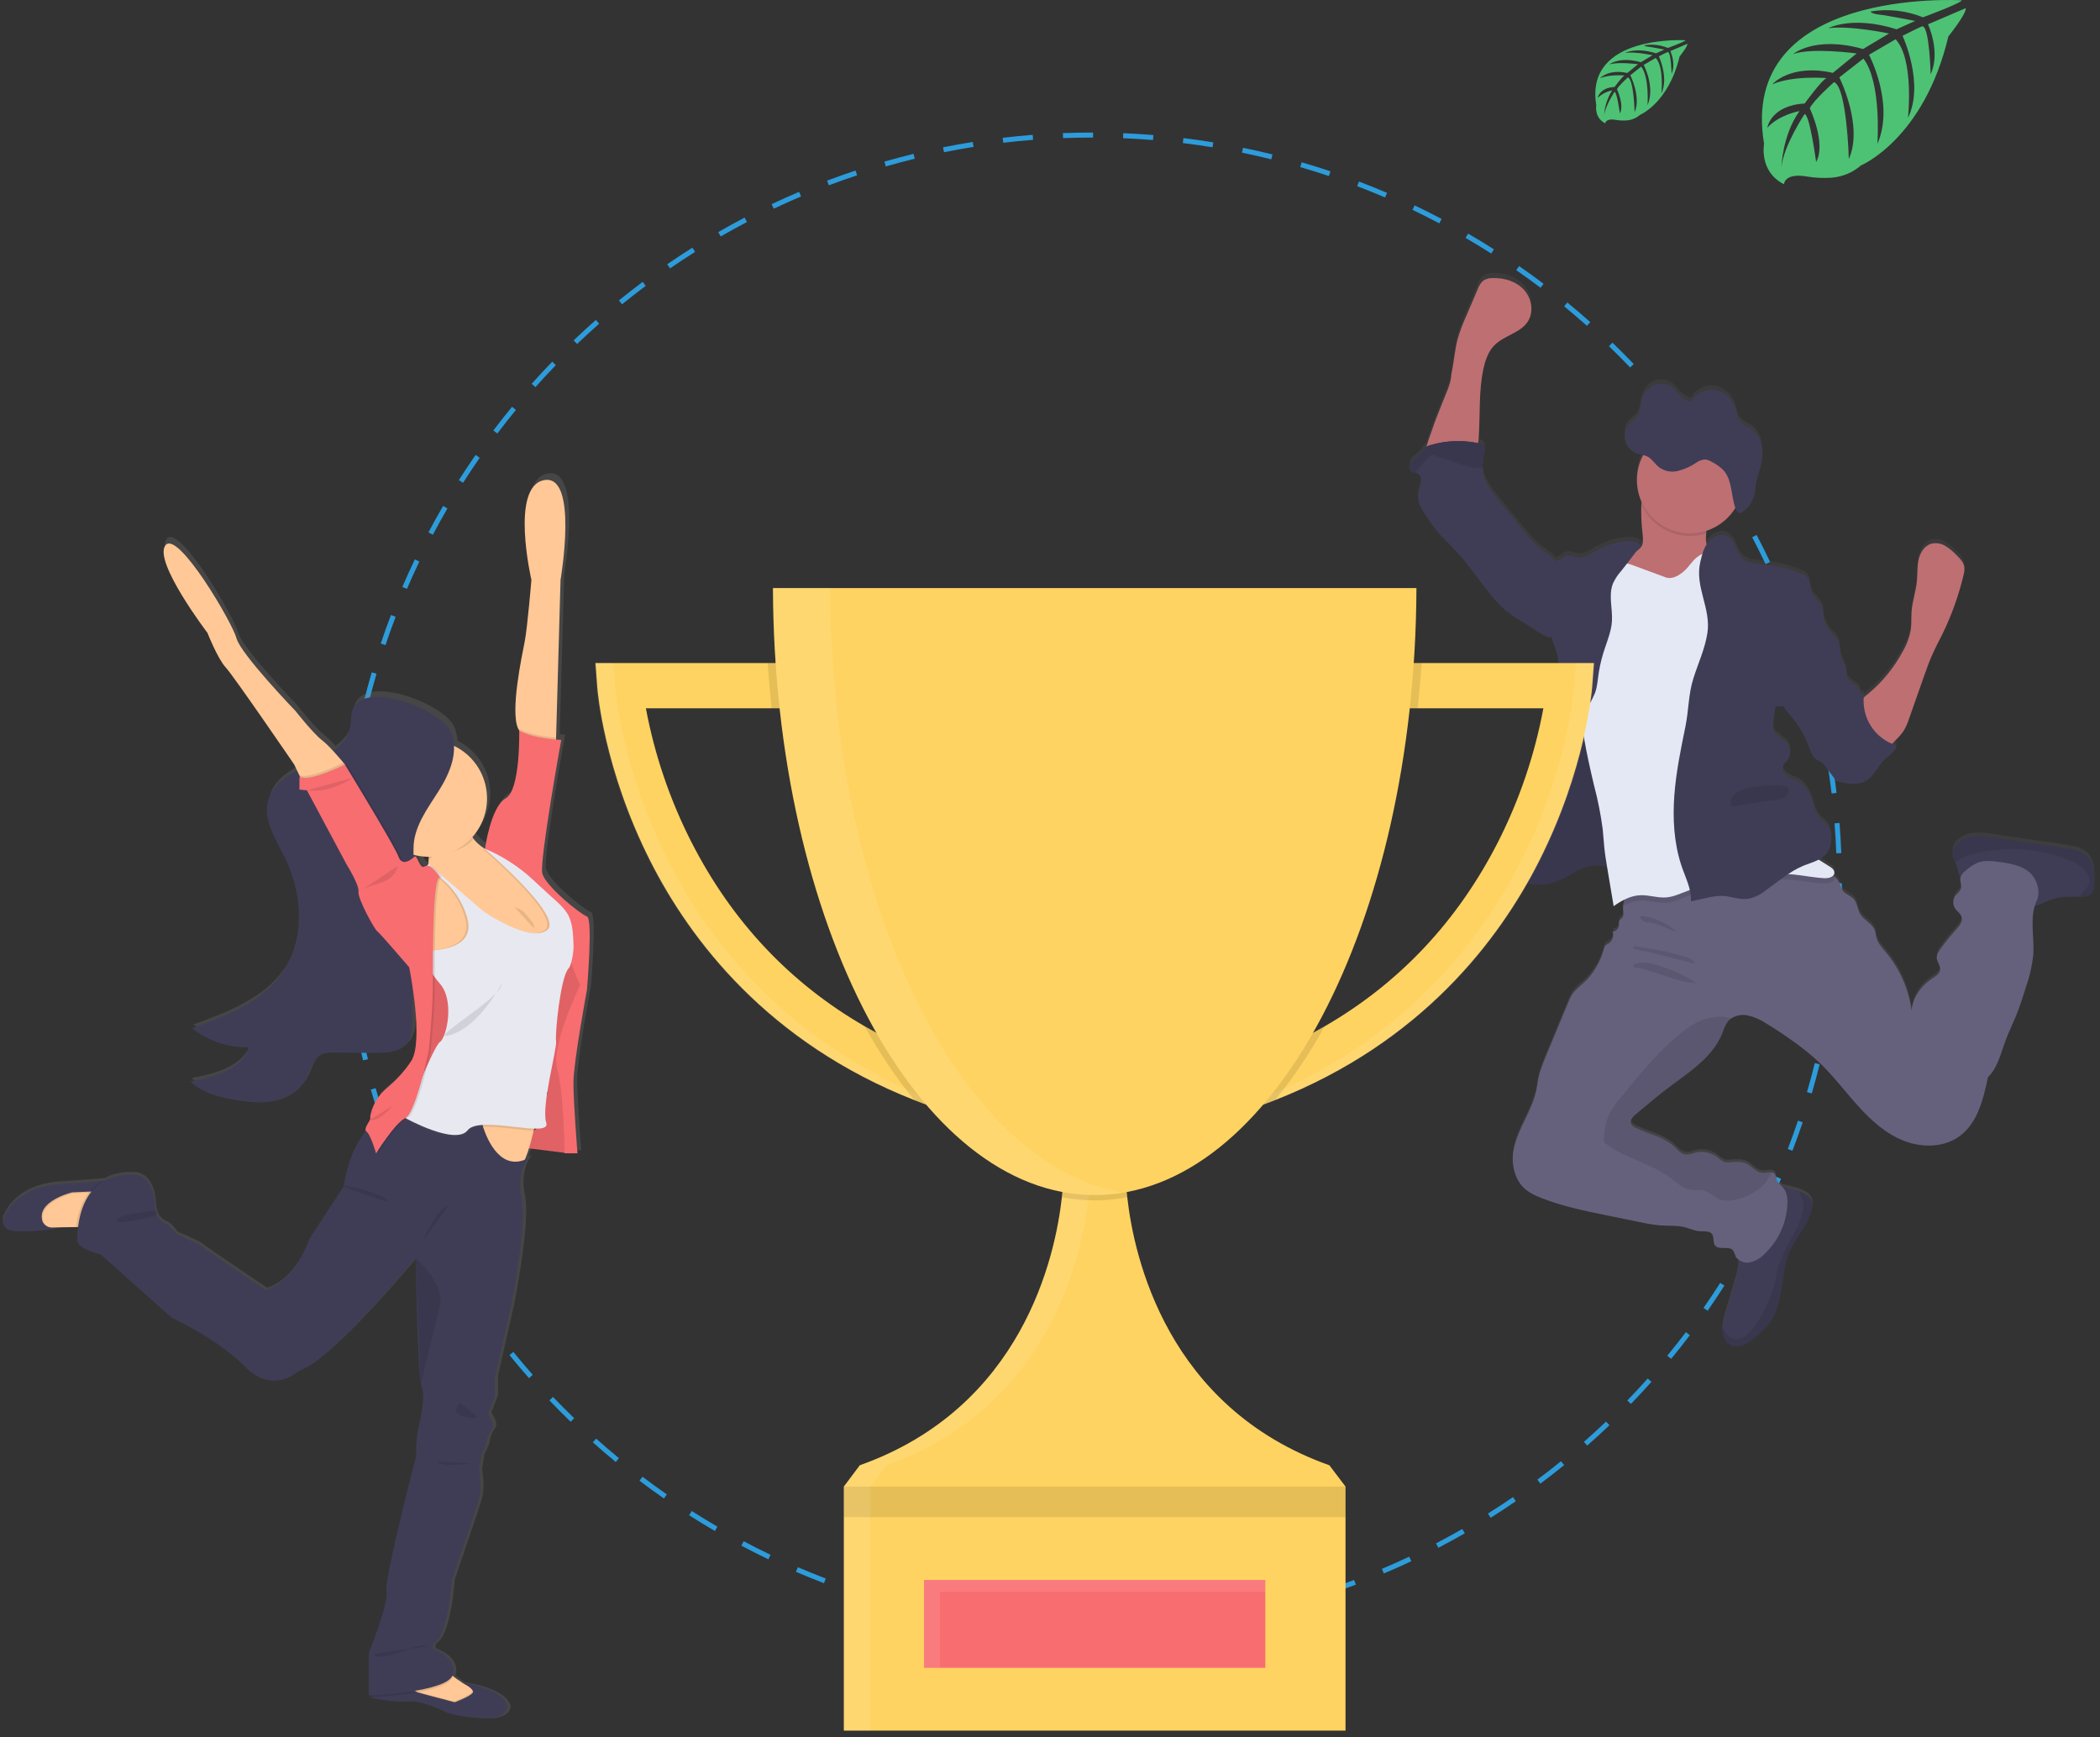 <svg width="301" height="249" viewBox="0 0 301 249" fill="none" xmlns="http://www.w3.org/2000/svg">
<rect x="0" y="0" width="301" height="249" fill="#333333" stroke="none"/>
<path d="M299.072 122.092C298.527 121.673 297.889 121.393 297.212 121.276C296.499 121.111 295.771 121.008 295.047 120.894L285.664 119.539C284.717 119.363 283.751 119.312 282.79 119.387C282.309 119.426 281.839 119.561 281.41 119.784C280.981 120.007 280.6 120.313 280.29 120.684C280.011 121.03 279.857 121.46 279.856 121.905C279.908 122.353 280.053 122.784 280.283 123.172C280.373 123.353 280.451 123.541 280.515 123.733C280.605 124.165 280.717 124.591 280.85 125.011C280.892 125.102 280.946 125.187 281.011 125.263C281.012 125.285 281.012 125.306 281.011 125.328C280.908 125.855 281.239 126.404 281.091 126.912C280.961 127.347 280.538 127.61 280.271 127.973C280.093 128.23 279.995 128.534 279.988 128.846C279.981 129.159 280.066 129.467 280.233 129.732C280.519 130.174 281.037 130.476 281.186 130.983C281.38 131.651 280.854 132.296 280.386 132.811C279.523 133.76 278.726 134.765 278 135.822C277.796 136.082 277.664 136.391 277.619 136.719C277.577 137.383 278.213 137.967 278.103 138.627C278.015 139.146 277.508 139.462 277.07 139.772C275.45 140.84 274.15 142.557 274.021 144.5C273.605 141.409 272.326 138.499 270.332 136.104C269.787 135.448 269.188 134.788 268.963 133.956C268.88 133.624 268.864 133.269 268.75 132.949C268.369 131.937 267.157 131.502 266.627 130.571C266.246 129.915 266.246 129.072 265.773 128.495C265.301 127.919 264.558 127.789 264.15 127.232C263.946 126.855 263.773 126.462 263.632 126.057C263.461 125.727 263.22 125.438 262.926 125.21C262.87 125.165 262.812 125.123 262.751 125.084C262.814 125.027 262.865 124.958 262.9 124.88C262.935 124.803 262.953 124.719 262.953 124.634C262.953 124.187 262.511 123.893 262.126 123.672C261.631 123.39 261.147 123.084 260.674 122.768C261.189 122.527 261.636 122.161 261.974 121.703C262.397 121.019 262.572 120.211 262.469 119.413C262.443 118.77 262.203 118.153 261.787 117.662C261.547 117.406 261.246 117.223 260.994 116.983C260.342 116.345 260.121 115.403 259.851 114.533C259.493 113.388 258.932 112.186 257.888 111.579C257.385 111.285 256.798 111.148 256.306 110.839C255.815 110.53 255.403 109.946 255.575 109.385C255.689 109.003 256.043 108.74 256.284 108.416C256.57 107.996 256.68 107.481 256.59 106.981C256.499 106.48 256.215 106.036 255.8 105.744C255.517 105.565 255.171 105.409 255.114 105.081C254.893 105.023 254.693 104.905 254.536 104.739C254.38 104.573 254.274 104.366 254.229 104.142C254.144 103.693 254.144 103.232 254.229 102.783C254.328 102.074 254.426 101.366 254.523 100.662C254.691 100.732 254.871 100.768 255.053 100.768C255.234 100.768 255.414 100.732 255.582 100.662C255.912 101.198 256.295 101.699 256.726 102.157C257.886 103.53 258.79 105.1 259.393 106.794C259.611 107.404 259.832 108.088 260.396 108.412C260.59 108.523 260.811 108.58 261.002 108.698C261.237 108.862 261.439 109.069 261.596 109.309C262.054 109.915 262.511 110.518 262.965 111.125L262.987 111.217C263 111.27 263.02 111.322 263.048 111.369C263.133 111.464 263.25 111.524 263.376 111.537C264.779 111.862 266.353 112.159 267.568 111.392C268.666 110.705 269.146 109.347 270.076 108.439C270.736 107.794 271.669 107.294 271.856 106.386C271.634 106.317 271.415 106.237 271.201 106.145C271.391 105.954 271.582 105.733 271.841 105.481C272.217 105.112 272.557 104.707 272.855 104.272C273.176 103.734 273.432 103.16 273.617 102.562C274.351 100.466 275.088 98.368 275.827 96.269C276.178 95.277 276.529 94.278 276.971 93.312C277.428 92.266 277.969 91.263 278.468 90.236C279.757 87.567 280.751 84.765 281.434 81.879C281.555 81.486 281.595 81.072 281.552 80.662C281.445 80.002 280.946 79.483 280.469 79.014C279.99 78.494 279.444 78.041 278.846 77.666C278.545 77.479 278.211 77.354 277.861 77.298C277.512 77.241 277.155 77.255 276.811 77.338C275.835 77.625 275.221 78.624 274.996 79.628C274.772 80.632 274.855 81.666 274.76 82.681C274.623 84.15 274.12 85.569 273.998 87.042C273.933 87.893 273.998 88.756 273.895 89.607C273.708 90.72 273.32 91.791 272.752 92.766C271.516 95.093 269.842 97.158 267.824 98.849C267.591 99.044 267.351 99.231 267.123 99.441C267.123 99.276 267.149 99.109 267.172 98.944C267.006 98.988 266.844 99.045 266.688 99.116C266.707 98.923 266.688 98.729 266.631 98.544C266.326 97.632 264.969 97.399 264.725 96.472C264.685 96.242 264.663 96.01 264.661 95.777C264.581 94.964 264.028 94.278 263.837 93.488C263.662 92.759 263.795 91.961 263.456 91.286C263.167 90.863 262.827 90.479 262.442 90.141C261.984 89.617 261.654 88.994 261.478 88.321C261.429 88.134 261.383 87.939 261.33 87.752C261.387 87.329 261.34 86.898 261.192 86.497C260.846 85.634 259.95 85.081 259.626 84.207C259.374 83.528 259.485 82.681 259.009 82.154C258.755 81.903 258.446 81.715 258.105 81.609C256.361 80.928 254.531 80.495 252.667 80.323C251.622 80.227 250.471 80.174 249.724 79.437C248.852 78.582 248.81 77.044 247.788 76.384C246.889 75.8 245.616 76.232 244.919 77.052C244.814 77.173 244.717 77.3 244.629 77.434C244.502 76.922 244.474 76.391 244.549 75.869C244.549 75.74 244.576 75.606 244.587 75.488C246.308 74.925 247.772 73.767 248.718 72.221C248.718 72.221 248.718 72.221 248.718 72.244L248.764 72.362C248.875 72.641 249.05 72.908 249.309 72.939C249.481 72.936 249.648 72.876 249.782 72.767C250.012 72.607 250.224 72.423 250.414 72.217C250.511 72.111 250.602 72 250.689 71.885C250.864 71.647 251.015 71.391 251.138 71.122C251.328 70.717 251.456 70.286 251.52 69.844C251.588 69.401 251.596 68.947 251.672 68.504C251.743 68.162 251.836 67.824 251.95 67.493C251.988 67.382 252.026 67.272 252.061 67.161C252.095 67.05 252.145 66.902 252.183 66.78C252.421 65.995 252.549 65.18 252.564 64.36C252.564 64.223 252.564 64.085 252.564 63.948C252.55 63.413 252.43 62.886 252.21 62.398C251.99 61.909 251.675 61.47 251.283 61.105C250.628 60.567 249.759 60.342 249.279 59.613C248.966 59.125 248.897 58.495 248.715 57.923C248.517 57.238 248.131 56.622 247.602 56.145C247.072 55.668 246.42 55.349 245.719 55.225C244.875 55.132 244.027 55.365 243.348 55.877L243.295 55.919C242.917 56.208 242.597 56.566 242.35 56.972C241.846 56.834 241.385 56.571 241.008 56.209C240.627 55.854 240.334 55.408 239.949 55.065C239.589 54.735 239.147 54.508 238.67 54.407C238.193 54.306 237.697 54.336 237.235 54.492C236.759 54.683 236.335 54.984 235.998 55.371C235.661 55.758 235.42 56.219 235.295 56.717C235.086 57.503 235.124 58.407 234.686 59.064C234.346 59.575 233.79 59.827 233.401 60.292C233.16 60.587 232.995 60.937 232.921 61.311C232.875 61.52 232.853 61.734 232.856 61.949C232.856 62.044 232.856 62.139 232.879 62.231C232.879 62.231 232.879 62.261 232.879 62.277C232.893 62.381 232.914 62.485 232.944 62.586C233.052 62.973 233.246 63.33 233.512 63.631C233.763 63.92 234.077 64.147 234.43 64.295C234.574 64.352 234.722 64.399 234.872 64.437L235.326 64.54L235.486 64.578C234.939 65.607 234.635 66.748 234.598 67.913C234.561 69.078 234.792 70.236 235.272 71.298C235.272 71.404 235.246 71.511 235.234 71.618C235.172 73.121 235.239 74.626 235.433 76.117C235.486 76.709 235.516 77.361 235.154 77.831C234.989 78.015 234.804 78.18 234.602 78.323C234.807 78.056 235.017 77.793 235.231 77.529C234.693 76.987 233.843 76.919 233.081 76.972C231.606 77.082 230.174 77.52 228.889 78.254C228.035 78.746 227.158 79.399 226.183 79.284C225.607 79.22 225.039 78.903 224.479 79.056C224.164 79.185 223.87 79.359 223.606 79.575C223.398 79.724 223.146 79.802 222.89 79.796C222.292 79.059 221.365 78.559 220.649 77.96C219.833 77.234 219.087 76.433 218.419 75.568C217.185 74.076 215.954 72.58 214.742 71.073C213.72 69.806 212.672 68.436 212.493 66.814C212.475 66.653 212.466 66.491 212.466 66.329C212.491 65.559 212.588 64.792 212.756 64.04C212.801 63.858 212.801 63.668 212.756 63.486C212.642 63.105 212.203 62.964 211.826 62.88C211.876 62.586 211.91 62.284 211.929 61.998C212.142 58.716 211.91 55.381 212.603 52.168C212.866 50.932 213.297 49.68 214.185 48.783C215.576 47.375 217.905 47.036 218.972 45.368C219.864 43.979 219.509 42.014 218.389 40.789C217.268 39.564 215.542 39.064 213.899 39.125C213.438 39.109 212.983 39.232 212.592 39.476C212.226 39.801 211.953 40.217 211.799 40.682L210.164 44.662C209.69 45.698 209.29 46.767 208.968 47.86C208.51 49.531 208.407 51.294 208.045 52.981C208.045 54.278 207.211 55.896 206.753 57.091C206.243 58.434 205.69 59.762 205.229 61.132C205.114 61.475 204.714 62.494 204.467 63.422C204.373 63.476 204.286 63.541 204.207 63.616C204.008 63.871 203.828 64.141 203.666 64.421C203.319 64.879 202.755 65.123 202.374 65.566C201.993 66.009 201.913 66.822 202.443 67.043C202.55 67.079 202.662 67.103 202.774 67.115C202.844 67.121 202.913 67.133 202.98 67.15C203.552 67.31 203.777 68.031 203.693 68.626C203.609 69.222 203.312 69.771 203.262 70.367C203.159 71.42 203.777 72.4 204.371 73.286C204.987 74.246 205.667 75.162 206.406 76.029C206.944 76.632 207.55 77.174 208.091 77.754C210.153 79.876 211.792 82.356 213.644 84.661C214.31 85.531 215.068 86.327 215.904 87.035C216.45 87.462 217.021 87.856 217.615 88.214L220.801 90.236C221.163 90.501 221.572 90.695 222.006 90.805C222.147 90.824 222.291 90.824 222.433 90.805C222.452 90.9 222.467 90.992 222.49 91.087C222.737 92.087 223.282 92.995 223.343 94.014C223.404 95.033 223.313 96.075 223.385 97.105C223.454 98.055 223.664 99.013 223.717 99.948C223.824 101.749 223.382 103.527 222.955 105.29C222.311 107.87 221.922 110.503 220.668 112.842C220.317 113.487 219.906 114.143 219.906 114.88C219.906 114.968 219.906 115.059 219.929 115.147L219.357 115.471C219.189 115.567 219.022 115.662 218.869 115.761C218.145 116.235 217.371 116.757 217.074 117.574C216.834 118.234 216.944 118.99 216.655 119.631C216.641 119.66 216.626 119.688 216.609 119.715C216.304 120.31 215.698 120.753 215.561 121.405C215.458 121.905 215.656 122.436 215.561 122.932C215.561 122.932 215.561 122.932 215.561 122.951C215.474 123.2 215.405 123.455 215.355 123.714C215.351 123.799 215.359 123.883 215.378 123.966C215.451 124.255 215.61 124.515 215.835 124.71C215.973 124.842 216.122 124.961 216.281 125.065C216.444 125.172 216.612 125.271 216.784 125.362L216.883 125.416C217.028 125.492 217.173 125.565 217.322 125.633L217.421 125.675C217.592 125.752 217.768 125.82 217.943 125.881L218.065 125.92C218.202 125.965 218.343 126.007 218.484 126.042L218.579 126.072L218.667 126.091L219.048 126.171L219.189 126.198C219.357 126.226 219.528 126.249 219.704 126.267H219.856C219.986 126.267 220.112 126.286 220.237 126.29H220.416C220.55 126.29 220.679 126.29 220.798 126.29H220.935C221.114 126.29 221.293 126.263 221.472 126.24H221.529C221.689 126.217 221.849 126.19 222.01 126.156L222.131 126.129C222.28 126.095 222.429 126.061 222.577 126.015L222.657 125.992C222.837 125.939 223.016 125.881 223.191 125.813C223.798 125.563 224.386 125.271 224.952 124.939C225.333 124.729 225.714 124.515 226.095 124.321C226.378 124.178 226.668 124.051 226.964 123.939C227.685 123.631 228.469 123.5 229.251 123.557C229.637 123.61 230.018 123.688 230.394 123.79C230.394 123.832 230.394 123.874 230.394 123.916C230.704 125.748 231.01 127.58 231.313 129.411C231.812 129.052 232.339 128.734 232.89 128.461C232.787 128.738 232.72 129.026 232.688 129.32C232.666 129.547 232.666 129.776 232.688 130.003C232.723 130.365 232.799 130.766 232.582 131.052C232.448 131.228 232.201 131.327 232.128 131.525C232.075 131.728 232.062 131.939 232.09 132.147C232.074 132.384 231.974 132.608 231.808 132.778C231.641 132.947 231.42 133.051 231.183 133.071C231.292 133.378 231.295 133.713 231.19 134.022C231.086 134.33 230.881 134.595 230.608 134.773C230.448 134.849 230.299 134.947 230.165 135.063C230.035 135.231 229.948 135.429 229.91 135.639C229.406 137.529 228.371 139.233 226.926 140.55C226.384 140.976 225.889 141.46 225.451 141.992C225.18 142.405 224.956 142.846 224.784 143.309C223.768 145.797 222.736 148.286 221.689 150.777C221.11 152.17 220.546 153.585 220.363 155.085C219.906 159.199 216.247 162.686 216.933 166.77C217.072 167.79 217.482 168.753 218.122 169.559C218.884 170.479 220.028 171.005 221.171 171.433C224.109 172.577 227.208 173.203 230.295 173.833L235.143 174.829C236.094 175.048 237.059 175.201 238.032 175.287C239.202 175.367 240.402 175.256 241.542 175.554C242.247 175.737 242.922 176.077 243.649 176.115C244.274 176.149 245.044 176.016 245.414 176.527C245.784 177.038 245.498 177.714 245.849 178.168C246.413 178.889 247.788 178.168 248.402 178.847C248.57 179.108 248.698 179.392 248.783 179.69C248.876 179.875 249.006 180.039 249.164 180.171C249.202 180.387 249.217 180.605 249.21 180.824C249.13 181.71 248.946 182.584 248.661 183.426C248.204 184.976 247.748 186.526 247.293 188.078C247.119 188.626 246.992 189.188 246.912 189.757C246.883 190.034 246.883 190.312 246.912 190.589C246.992 191.432 247.476 192.302 248.28 192.577C248.904 192.742 249.567 192.66 250.132 192.348C250.677 192.063 251.189 191.717 251.657 191.318C252.501 190.678 253.242 189.914 253.856 189.051C255.761 186.197 255.144 182.335 256.482 179.179C257.37 177.073 259.1 175.363 259.675 173.142C259.81 172.72 259.826 172.268 259.721 171.837C259.481 171.074 258.669 170.639 257.911 170.364H257.877C257.254 170.142 256.617 169.96 255.971 169.819C255.811 169.784 255.647 169.757 255.483 169.731C255.121 169.435 254.832 169.059 254.641 168.632C254.611 168.405 254.551 168.183 254.462 167.972C254.401 167.881 254.32 167.806 254.224 167.752C254.129 167.699 254.022 167.67 253.913 167.666C253.532 167.628 253.021 167.766 252.606 167.735C251.756 167.674 251.192 166.838 250.43 166.453C249.667 166.067 248.84 166.163 248.028 166.22C247.738 166.26 247.443 166.242 247.16 166.167C246.821 166.011 246.512 165.798 246.245 165.537C245.776 165.172 245.228 164.92 244.646 164.803C244.063 164.686 243.461 164.706 242.887 164.862C242.522 165.009 242.136 165.097 241.744 165.121C241.001 165.079 240.475 164.415 239.926 163.911C238.424 162.534 236.286 162.171 234.464 161.267C234.186 161.163 233.953 160.963 233.809 160.702C233.599 160.183 234.072 159.664 234.499 159.309L237.632 156.703C241.062 153.849 245.349 151.7 246.942 147.514C247.108 146.953 247.366 146.423 247.705 145.946C247.828 145.8 247.97 145.672 248.128 145.564C248.821 145.115 249.66 144.951 250.471 145.106C251.46 145.328 252.397 145.737 253.231 146.312C254.595 147.139 255.923 148.029 257.213 148.983C258.492 149.898 259.708 150.898 260.853 151.975C262.854 153.883 264.52 156.146 266.383 158.203C268.247 160.26 270.377 162.179 272.965 163.163C275.553 164.148 278.682 164.106 280.904 162.454C283.469 160.546 284.292 157.134 284.94 154.005C286.369 152.624 286.8 150.521 287.497 148.663C287.935 147.484 288.496 146.373 288.968 145.198C289.532 143.816 289.974 142.389 290.417 140.966C290.918 139.537 291.258 138.056 291.43 136.551C291.613 134.174 290.977 131.644 291.644 129.411C292.524 129.217 293.325 128.72 294.19 128.43C295.478 128.007 296.857 128.076 298.222 128.083H298.31C298.78 128.133 299.253 128.022 299.651 127.766C300.108 127.385 300.181 126.732 300.204 126.141C300.257 124.679 300.166 123.038 299.072 122.092ZM243.851 56.999C243.536 57.077 243.21 57.1 242.887 57.068L243.851 56.999Z" fill="url(#paint0_linear)"/>
<path d="M156.208 234L156.21 233.283C157.635 233.287 159.082 233.262 160.51 233.21L160.536 233.926C159.099 233.979 157.642 234.004 156.208 234ZM151.881 233.902C150.449 233.842 148.996 233.751 147.562 233.634L147.621 232.919C149.045 233.037 150.489 233.126 151.912 233.187L151.881 233.902ZM164.858 233.681L164.803 232.966C166.225 232.857 167.665 232.717 169.082 232.551L169.166 233.263C167.739 233.43 166.29 233.571 164.858 233.681ZM143.256 233.192C141.828 233.016 140.386 232.81 138.972 232.578L139.088 231.871C140.493 232.101 141.925 232.306 143.344 232.481L143.256 233.192ZM173.453 232.672L173.341 231.964C174.747 231.741 176.171 231.486 177.573 231.205L177.713 231.908C176.302 232.191 174.869 232.447 173.453 232.672H173.453ZM134.715 231.791C133.306 231.501 131.886 231.179 130.494 230.833L130.667 230.137C132.049 230.481 133.46 230.801 134.86 231.089L134.715 231.791ZM181.94 230.972L181.771 230.276C183.159 229.939 184.558 229.57 185.927 229.178L186.125 229.867C184.746 230.261 183.338 230.633 181.94 230.972H181.94ZM126.315 229.705C124.935 229.301 123.545 228.865 122.186 228.408L122.414 227.728C123.765 228.182 125.145 228.616 126.516 229.017L126.315 229.705ZM190.261 228.592L190.036 227.911C191.39 227.464 192.754 226.982 194.09 226.479L194.343 227.15C192.998 227.656 191.624 228.141 190.261 228.592H190.261ZM118.101 226.94C116.758 226.426 115.406 225.877 114.081 225.307L114.364 224.649C115.68 225.214 117.023 225.76 118.357 226.27L118.101 226.94ZM198.351 225.549L198.072 224.889C199.384 224.334 200.701 223.745 201.987 223.138L202.293 223.787C200.998 224.397 199.672 224.99 198.351 225.549H198.351ZM110.131 223.514C108.832 222.892 107.529 222.235 106.259 221.562L106.595 220.929C107.856 221.597 109.15 222.249 110.441 222.867L110.131 223.514ZM206.162 221.866L205.831 221.231C207.095 220.571 208.362 219.877 209.595 219.169L209.952 219.79C208.71 220.503 207.435 221.202 206.162 221.866ZM102.47 219.456C101.223 218.73 99.978 217.971 98.769 217.199L99.155 216.595C100.356 217.361 101.592 218.116 102.83 218.837L102.47 219.456ZM213.656 217.563L213.275 216.956C214.479 216.199 215.686 215.405 216.863 214.597L217.269 215.187C216.084 216.001 214.868 216.801 213.656 217.563ZM95.164 214.797C93.982 213.974 92.802 213.118 91.659 212.251L92.091 211.68C93.228 212.54 94.399 213.391 95.573 214.209L95.164 214.797ZM220.784 212.669L220.355 212.095C221.494 211.244 222.635 210.356 223.745 209.455L224.197 210.011C223.079 210.918 221.931 211.813 220.784 212.669V212.669ZM88.259 209.567C87.15 208.655 86.043 207.707 84.971 206.75L85.448 206.215C86.513 207.166 87.612 208.107 88.715 209.014L88.259 209.567ZM227.501 207.218L227.028 206.68C228.098 205.738 229.165 204.76 230.197 203.776L230.691 204.294C229.653 205.285 228.579 206.269 227.501 207.218ZM81.798 203.804C80.768 202.808 79.741 201.775 78.747 200.735L79.265 200.239C80.253 201.273 81.273 202.299 82.297 203.289L81.798 203.804ZM233.763 201.244L233.248 200.746C234.239 199.722 235.224 198.662 236.176 197.596L236.711 198.074C235.752 199.146 234.761 200.213 233.763 201.244ZM75.822 197.546C74.87 196.466 73.929 195.355 73.026 194.243L73.583 193.791C74.48 194.896 75.414 196 76.359 197.072L75.822 197.546ZM239.53 194.787L238.976 194.332C239.885 193.227 240.783 192.092 241.644 190.956L242.215 191.389C241.348 192.532 240.444 193.675 239.53 194.787V194.787ZM70.367 190.832C69.507 189.683 68.659 188.501 67.846 187.318L68.437 186.912C69.244 188.087 70.086 189.261 70.94 190.403L70.367 190.832ZM244.762 187.885L244.174 187.476C244.992 186.301 245.796 185.097 246.563 183.895L247.167 184.281C246.395 185.49 245.586 186.703 244.762 187.885ZM65.469 183.707C64.705 182.494 63.955 181.248 63.24 180.004L63.861 179.647C64.571 180.882 65.317 182.12 66.075 183.325L65.469 183.707ZM249.426 180.582L248.808 180.221C249.529 178.984 250.233 177.717 250.901 176.458L251.534 176.794C250.862 178.062 250.153 179.336 249.426 180.582V180.582ZM61.162 176.215C60.498 174.945 59.851 173.643 59.239 172.347L59.887 172.041C60.495 173.329 61.138 174.621 61.797 175.883L61.162 176.215ZM253.488 172.923L252.842 172.613C253.459 171.324 254.06 170.005 254.625 168.691L255.283 168.974C254.714 170.297 254.11 171.625 253.488 172.923ZM57.474 168.406C56.914 167.084 56.375 165.736 55.871 164.398L56.541 164.146C57.042 165.474 57.578 166.814 58.134 168.126L57.474 168.406ZM256.918 164.955L256.249 164.698C256.761 163.359 257.253 161.995 257.709 160.642L258.388 160.871C257.929 162.233 257.434 163.607 256.918 164.955V164.955ZM54.427 160.318C53.975 158.954 53.545 157.562 53.15 156.182L53.839 155.984C54.232 157.355 54.659 158.738 55.107 160.092L54.427 160.318ZM259.688 156.742L259 156.541C259.4 155.174 259.778 153.778 260.123 152.39L260.818 152.564C260.471 153.961 260.09 155.367 259.688 156.742ZM52.042 151.997C51.702 150.601 51.386 149.179 51.104 147.772L51.807 147.631C52.087 149.029 52.401 150.441 52.738 151.828L52.042 151.997ZM261.779 148.344L261.077 148.199C261.365 146.804 261.629 145.381 261.861 143.971L262.568 144.088C262.334 145.507 262.069 146.939 261.779 148.344V148.344ZM50.338 143.512C50.113 142.096 49.913 140.654 49.745 139.224L50.456 139.141C50.624 140.561 50.822 141.993 51.046 143.399L50.338 143.512ZM263.185 139.803L262.473 139.715C262.648 138.297 262.797 136.858 262.914 135.439L263.628 135.498C263.51 136.927 263.361 138.375 263.185 139.803V139.803ZM49.324 134.917C49.213 133.485 49.13 132.031 49.076 130.596L49.792 130.569C49.846 131.995 49.928 133.439 50.039 134.862L49.324 134.917ZM263.9 131.179L263.184 131.148C263.245 129.72 263.278 128.274 263.283 126.849L263.283 126.612L264 126.614L264 126.85C263.995 128.286 263.961 129.741 263.9 131.179ZM49.717 126.27L49 126.268L49.001 126.147C49.005 124.749 49.037 123.333 49.095 121.941L49.811 121.971C49.753 123.354 49.722 124.761 49.717 126.151L49.717 126.27ZM263.203 122.314C263.148 120.891 263.064 119.447 262.952 118.022L263.667 117.965C263.779 119.4 263.864 120.854 263.919 122.287L263.203 122.314ZM50.076 117.68L49.362 117.621C49.479 116.187 49.627 114.738 49.801 113.315L50.513 113.403C50.34 114.816 50.193 116.255 50.076 117.68ZM262.53 113.743C262.362 112.329 262.162 110.896 261.936 109.485L262.644 109.372C262.871 110.793 263.072 112.235 263.241 113.658L262.53 113.743ZM51.12 109.146L50.413 109.031C50.645 107.613 50.908 106.18 51.197 104.774L51.899 104.918C51.612 106.315 51.35 107.738 51.12 109.146H51.12ZM261.17 105.254C260.887 103.853 260.572 102.441 260.234 101.058L260.93 100.888C261.271 102.28 261.588 103.702 261.872 105.112L261.17 105.254ZM52.848 100.725L52.153 100.553C52.498 99.159 52.877 97.753 53.279 96.373L53.967 96.573C53.568 97.944 53.191 99.341 52.848 100.725ZM259.129 96.903C258.734 95.533 258.306 94.151 257.856 92.796L258.536 92.571C258.989 93.935 259.421 95.326 259.817 96.705L259.129 96.903ZM55.253 92.471L54.574 92.243C55.032 90.879 55.525 89.505 56.039 88.157L56.709 88.413C56.198 89.752 55.708 91.117 55.253 92.471ZM256.417 88.745C255.912 87.41 255.375 86.071 254.82 84.766L255.479 84.486C256.038 85.8 256.579 87.147 257.087 88.491L256.417 88.745ZM58.328 84.418L57.669 84.136C58.237 82.814 58.84 81.484 59.461 80.186L60.107 80.495C59.49 81.785 58.892 83.105 58.328 84.418H58.328ZM253.063 80.853C252.453 79.566 251.809 78.274 251.149 77.013L251.783 76.68C252.449 77.95 253.097 79.251 253.71 80.546L253.063 80.853ZM62.044 76.647L61.41 76.312C62.082 75.041 62.79 73.766 63.514 72.521L64.133 72.882C63.415 74.118 62.711 75.385 62.044 76.647ZM249.08 73.252C248.368 72.016 247.621 70.779 246.862 69.576L247.468 69.194C248.233 70.405 248.984 71.65 249.701 72.894L249.08 73.252ZM66.373 69.205L65.769 68.82C66.541 67.607 67.349 66.393 68.17 65.213L68.758 65.622C67.943 66.795 67.141 68 66.373 69.205ZM244.496 65.991C243.687 64.817 242.844 63.643 241.989 62.503L242.562 62.073C243.423 63.221 244.272 64.403 245.086 65.585L244.496 65.991ZM71.285 62.139L70.713 61.706C71.581 60.56 72.483 59.416 73.395 58.306L73.949 58.761C73.043 59.863 72.147 61 71.285 62.139ZM239.343 59.118C238.443 58.012 237.507 56.909 236.563 55.84L237.1 55.366C238.051 56.442 238.992 57.552 239.899 58.665L239.343 59.118ZM76.745 55.492L76.21 55.016C77.165 53.944 78.156 52.876 79.155 51.841L79.67 52.339C78.678 53.367 77.694 54.428 76.745 55.492H76.745ZM233.653 52.676C232.665 51.643 231.644 50.618 230.619 49.629L231.116 49.114C232.148 50.109 233.176 51.141 234.171 52.18L233.653 52.676ZM82.718 49.306L82.223 48.788C83.26 47.797 84.332 46.812 85.41 45.861L85.884 46.398C84.814 47.343 83.748 48.321 82.718 49.306L82.718 49.306ZM227.464 46.706C226.397 45.756 225.296 44.816 224.195 43.912L224.649 43.358C225.758 44.268 226.866 45.214 227.941 46.171L227.464 46.706ZM89.163 43.62L88.711 43.064C89.826 42.157 90.973 41.262 92.12 40.403L92.55 40.976C91.41 41.83 90.271 42.719 89.163 43.62L89.163 43.62ZM220.814 41.25C219.674 40.388 218.501 39.538 217.33 38.725L217.738 38.136C218.918 38.955 220.098 39.81 221.246 40.678L220.814 41.25ZM96.04 38.47L95.633 37.88C96.817 37.065 98.032 36.265 99.243 35.501L99.626 36.107C98.422 36.866 97.216 37.661 96.04 38.47ZM213.745 36.341C212.54 35.574 211.302 34.822 210.067 34.104L210.428 33.484C211.67 34.207 212.916 34.965 214.13 35.737L213.745 36.341ZM103.303 33.891L102.945 33.27C104.187 32.555 105.461 31.855 106.732 31.19L107.065 31.825C105.802 32.486 104.536 33.181 103.303 33.891V33.891ZM206.301 32.016C205.038 31.349 203.743 30.698 202.453 30.082L202.761 29.436C204.06 30.056 205.364 30.711 206.636 31.383L206.301 32.016ZM110.906 29.913L110.599 29.265C111.894 28.653 113.219 28.058 114.54 27.498L114.819 28.158C113.508 28.714 112.191 29.305 110.906 29.913L110.906 29.913ZM198.528 28.305C197.212 27.741 195.868 27.198 194.533 26.688L194.788 26.019C196.133 26.531 197.486 27.079 198.81 27.646L198.528 28.305ZM118.8 26.563L118.546 25.892C119.889 25.385 121.262 24.899 122.626 24.446L122.852 25.126C121.497 25.576 120.133 26.059 118.8 26.563ZM190.473 25.235C189.121 24.781 187.74 24.349 186.37 23.951L186.57 23.263C187.95 23.664 189.339 24.099 190.701 24.555L190.473 25.235ZM126.96 23.855L126.762 23.166C128.141 22.77 129.549 22.396 130.945 22.056L131.115 22.752C129.728 23.09 128.33 23.462 126.96 23.855ZM182.218 22.835C180.836 22.493 179.424 22.174 178.024 21.887L178.168 21.185C179.578 21.474 180.998 21.795 182.39 22.139L182.218 22.835ZM135.312 21.819L135.17 21.116C136.576 20.833 138.009 20.575 139.43 20.348L139.543 21.055C138.132 21.281 136.708 21.538 135.312 21.819ZM173.796 21.111C172.387 20.881 170.955 20.678 169.539 20.506L169.626 19.794C171.051 19.968 172.493 20.173 173.911 20.404L173.796 21.111ZM143.801 20.463L143.717 19.752C145.143 19.583 146.592 19.441 148.024 19.329L148.08 20.043C146.657 20.154 145.218 20.296 143.801 20.463ZM165.262 20.072C163.841 19.956 162.397 19.868 160.97 19.809L161 19.093C162.436 19.152 163.89 19.241 165.32 19.357L165.262 20.072ZM152.372 19.795L152.345 19.079C153.779 19.024 155.235 18.998 156.673 19L156.672 19.717C155.243 19.715 153.796 19.741 152.372 19.795Z" fill="#2D9CDB"/>
<path d="M245.353 81.139C244.892 81.531 244.351 81.819 243.768 81.982L241.065 82.952C239.598 83.478 238.066 84.009 236.519 83.818C235.654 83.711 231.945 83.165 231.385 82.49C230.531 81.444 233.523 79.906 234.544 79.025C234.776 78.858 234.99 78.669 235.185 78.46C235.566 77.995 235.516 77.342 235.463 76.754C235.269 75.266 235.203 73.763 235.265 72.263C235.295 71.906 235.345 71.55 235.417 71.198C235.798 69.443 237.43 70.084 238.718 70.55C240.268 71.054 241.768 71.704 243.196 72.492C243.631 72.717 244.009 73.038 244.301 73.431C244.865 74.286 244.64 75.407 244.549 76.484C244.469 77.319 244.473 78.121 244.995 78.727C245.258 78.959 245.499 79.215 245.715 79.491C245.837 79.768 245.868 80.078 245.803 80.374C245.738 80.67 245.58 80.938 245.353 81.139Z" fill="#BE6F72"/>
<path d="M208.026 53.637C208.407 51.947 208.491 50.203 208.949 48.528C209.271 47.438 209.671 46.374 210.145 45.341L211.826 41.415C211.98 40.951 212.253 40.536 212.619 40.213C213.011 39.97 213.465 39.848 213.926 39.862C215.569 39.801 217.295 40.312 218.416 41.522C219.536 42.731 219.89 44.689 218.999 46.074C217.932 47.742 215.603 48.078 214.212 49.482C213.324 50.379 212.893 51.626 212.63 52.859C211.937 56.064 212.169 59.388 211.956 62.662C211.887 63.681 211.689 64.845 210.812 65.371C210.282 65.631 209.693 65.746 209.105 65.704L206.605 65.745C206.185 65.745 204.665 66.009 204.387 65.692C203.899 65.139 205.012 62.384 205.214 61.769C205.663 60.407 206.216 59.079 206.738 57.739C207.192 56.545 208.026 54.931 208.026 53.637Z" fill="#BE6F72"/>
<path d="M259.649 173.52C259.073 175.726 257.343 177.443 256.455 179.545C255.117 182.694 255.719 186.544 253.829 189.391C253.216 190.255 252.474 191.021 251.63 191.661C251.162 192.06 250.651 192.404 250.106 192.688C249.541 193 248.877 193.082 248.253 192.917C247.449 192.642 246.965 191.772 246.885 190.932C246.857 190.657 246.857 190.379 246.885 190.104C246.965 189.536 247.093 188.976 247.266 188.429C247.724 186.885 248.18 185.338 248.634 183.789C248.919 182.949 249.103 182.078 249.183 181.194C249.233 180.232 248.623 178.981 248.882 178.084C249 177.679 249.442 177.321 249.644 176.981C249.931 176.492 250.152 175.967 250.3 175.42C250.612 174.356 250.826 173.219 251.481 172.322C251.909 171.79 252.41 171.321 252.968 170.929C253.38 170.567 253.863 170.296 254.386 170.131C254.893 170.042 255.414 170.067 255.91 170.204C256.557 170.342 257.193 170.523 257.816 170.746H257.85C258.612 171.021 259.42 171.444 259.66 172.215C259.777 172.643 259.773 173.094 259.649 173.52Z" fill="#3F3D56"/>
<path d="M300.2 126.606C300.177 127.198 300.105 127.858 299.647 128.228C299.249 128.483 298.776 128.595 298.306 128.545H298.203C296.842 128.545 295.459 128.469 294.171 128.892C293.191 129.217 292.292 129.812 291.27 129.93C289.864 130.09 288.541 129.32 287.295 128.648C286.122 128.015 284.917 127.442 283.686 126.931C282.878 126.599 281.228 126.385 280.839 125.5C280.706 125.081 280.594 124.655 280.504 124.225C280.44 124.033 280.362 123.845 280.271 123.664C280.043 123.278 279.897 122.847 279.844 122.401C279.846 121.956 279.999 121.526 280.279 121.18C280.59 120.812 280.97 120.508 281.399 120.288C281.827 120.067 282.295 119.933 282.775 119.894C283.736 119.819 284.702 119.871 285.649 120.047L295.032 121.398C295.756 121.501 296.484 121.604 297.197 121.779C297.873 121.897 298.512 122.177 299.056 122.596C300.166 123.527 300.257 125.164 300.2 126.606Z" fill="#3F3D56"/>
<path d="M291.952 129.049C290.809 131.464 291.632 134.322 291.426 136.994C291.254 138.495 290.914 139.972 290.413 141.397C289.971 142.817 289.528 144.24 288.964 145.618C288.492 146.762 287.932 147.907 287.493 149.075C286.796 150.937 286.35 153.032 284.936 154.417C284.288 157.539 283.465 160.95 280.9 162.843C278.67 164.491 275.564 164.549 272.961 163.553C270.358 162.557 268.243 160.649 266.379 158.592C264.516 156.535 262.85 154.295 260.849 152.38C259.703 151.302 258.484 150.304 257.202 149.392C255.911 148.453 254.584 147.57 253.219 146.743C252.384 146.171 251.448 145.763 250.46 145.541C249.649 145.386 248.809 145.55 248.116 145.999C247.959 146.107 247.816 146.235 247.693 146.381C247.354 146.856 247.096 147.385 246.931 147.945C245.33 152.12 241.035 154.265 237.605 157.111L234.472 159.71C234.045 160.065 233.573 160.584 233.782 161.099C233.926 161.36 234.159 161.56 234.438 161.664C236.26 162.564 238.398 162.927 239.899 164.301C240.448 164.804 240.974 165.468 241.717 165.506C242.11 165.483 242.496 165.397 242.86 165.251C243.434 165.095 244.036 165.075 244.618 165.192C245.201 165.308 245.748 165.558 246.218 165.922C246.485 166.183 246.794 166.396 247.133 166.552C247.416 166.627 247.711 166.645 248.002 166.605C248.814 166.548 249.675 166.476 250.403 166.838C251.131 167.201 251.729 168.056 252.579 168.117C252.994 168.147 253.49 168.01 253.886 168.048C253.995 168.051 254.102 168.081 254.198 168.134C254.293 168.187 254.374 168.262 254.435 168.353C254.524 168.563 254.584 168.784 254.614 169.01C254.77 169.548 255.296 169.876 255.639 170.318C256.165 170.998 256.242 171.921 256.188 172.78C256.016 175.464 254.821 177.98 252.85 179.809C252.29 180.381 251.576 180.779 250.795 180.954C250.404 181.035 249.997 180.992 249.632 180.83C249.267 180.668 248.962 180.395 248.76 180.049C248.675 179.752 248.547 179.469 248.379 179.21C247.765 178.534 246.39 179.252 245.826 178.53C245.475 178.08 245.727 177.359 245.391 176.893C245.056 176.428 244.248 176.512 243.627 176.485C242.899 176.447 242.224 176.103 241.519 175.924C240.376 175.626 239.179 175.737 238.009 175.657C237.037 175.571 236.071 175.418 235.12 175.199L230.272 174.207C227.185 173.577 224.087 172.94 221.148 171.814C220.024 171.387 218.892 170.86 218.099 169.944C217.46 169.14 217.049 168.177 216.91 167.159C216.22 163.087 219.879 159.607 220.34 155.505C220.504 154.009 221.102 152.597 221.666 151.208C222.701 148.725 223.732 146.241 224.761 143.755C224.928 143.293 225.145 142.85 225.409 142.435C225.848 141.904 226.342 141.422 226.884 140.996C228.328 139.684 229.364 137.983 229.868 136.097C229.906 135.887 229.993 135.689 230.123 135.521C230.259 135.407 230.407 135.311 230.566 135.234C230.838 135.057 231.043 134.793 231.147 134.485C231.251 134.177 231.249 133.843 231.141 133.536C231.378 133.517 231.599 133.413 231.766 133.243C231.932 133.074 232.033 132.85 232.048 132.613C232.02 132.406 232.033 132.196 232.086 131.995C232.178 131.796 232.406 131.697 232.54 131.521C232.757 131.235 232.681 130.835 232.647 130.476C232.624 130.249 232.624 130.02 232.647 129.793C232.73 128.985 233.091 128.231 233.668 127.66C234.579 126.763 235.875 126.996 237.132 126.782C238.387 126.511 239.612 126.119 240.791 125.61C244.098 124.306 247.58 123.499 251.123 123.218C254.684 122.937 258.26 123.508 261.558 124.882C262.038 125.076 262.49 125.333 262.904 125.645C263.197 125.871 263.438 126.159 263.609 126.488C263.749 126.892 263.923 127.284 264.127 127.66C264.535 128.217 265.305 128.396 265.75 128.923C266.196 129.449 266.235 130.338 266.604 130.991C267.134 131.922 268.361 132.353 268.727 133.365C268.841 133.685 268.857 134.036 268.94 134.368C269.146 135.2 269.764 135.856 270.309 136.513C272.307 138.905 273.586 141.816 273.998 144.908C274.12 142.973 275.419 141.26 277.047 140.191C277.485 139.905 277.992 139.588 278.08 139.069C278.19 138.413 277.554 137.829 277.596 137.161C277.642 136.835 277.773 136.527 277.977 136.268C278.703 135.214 279.5 134.211 280.363 133.265C280.831 132.75 281.357 132.121 281.163 131.441C281.014 130.934 280.496 130.636 280.21 130.193C280.043 129.93 279.958 129.622 279.965 129.31C279.972 128.998 280.07 128.694 280.248 128.438C280.515 128.076 280.938 127.812 281.068 127.381C281.216 126.874 280.885 126.324 280.988 125.801C281.127 125.383 281.404 125.023 281.773 124.782C282.278 124.321 282.853 123.943 283.476 123.66C284.482 123.279 285.603 123.42 286.67 123.569C288.454 123.817 290.455 124.199 291.461 125.694C292.105 126.629 292.433 128.049 291.952 129.049Z" fill="#65617D"/>
<path opacity="0.1" d="M300.2 126.606C300.177 127.198 300.105 127.858 299.647 128.228C299.249 128.483 298.776 128.595 298.306 128.545H298.203C298.359 127.751 299.323 127.297 299.491 126.492C299.52 126.245 299.497 125.994 299.425 125.756C299.353 125.517 299.233 125.297 299.072 125.107C298.256 124.004 296.945 123.393 295.642 122.947C291.959 121.683 288.014 121.387 284.185 122.088C283.144 122.258 282.131 122.57 281.174 123.016C280.857 123.214 280.552 123.431 280.26 123.664C280.031 123.278 279.886 122.847 279.833 122.401C279.834 121.956 279.988 121.526 280.267 121.18C280.578 120.812 280.959 120.508 281.387 120.288C281.816 120.067 282.283 119.933 282.764 119.894C283.724 119.819 284.69 119.871 285.637 120.047L295.02 121.398C295.745 121.501 296.473 121.604 297.185 121.779C297.862 121.897 298.5 122.177 299.045 122.596C300.166 123.527 300.257 125.164 300.2 126.606Z" fill="black"/>
<path opacity="0.1" d="M259.649 173.52C259.073 175.726 257.343 177.443 256.455 179.545C255.117 182.694 255.719 186.544 253.829 189.391C253.216 190.255 252.474 191.021 251.63 191.661C251.162 192.06 250.651 192.404 250.106 192.688C249.541 193 248.877 193.082 248.253 192.917C247.449 192.642 246.965 191.772 246.885 190.932C246.857 190.657 246.857 190.379 246.885 190.104L246.908 190.165C247.24 190.967 247.781 191.806 248.634 191.947C248.955 191.97 249.277 191.927 249.58 191.82C249.883 191.713 250.16 191.545 250.395 191.325C251.653 190.314 252.385 188.807 253.082 187.353C253.628 186.304 254.06 185.2 254.37 184.06C254.523 183.411 254.595 182.747 254.751 182.098C255.476 178.946 257.941 176.374 258.486 173.18C258.531 172.961 258.541 172.735 258.517 172.513C258.445 172.222 258.335 171.942 258.189 171.681C258.057 171.385 257.959 171.075 257.899 170.757C258.662 171.032 259.47 171.456 259.71 172.226C259.808 172.655 259.787 173.103 259.649 173.52Z" fill="black"/>
<path opacity="0.1" d="M253.894 168.048C253.541 168.971 252.948 169.783 252.175 170.399C251.09 171.226 249.82 171.776 248.474 172.001C247.848 172.161 247.191 172.153 246.569 171.978C245.723 171.685 245.113 170.891 244.248 170.662C243.63 170.494 242.967 170.643 242.342 170.551C241.218 170.395 240.345 169.536 239.438 168.849C236.66 166.758 233.012 166.083 230.234 163.992C230.11 163.916 230.008 163.809 229.937 163.682C229.884 163.545 229.864 163.398 229.88 163.251C229.89 161.983 230.175 160.732 230.714 159.584C231.156 158.783 231.683 158.032 232.284 157.344C234.773 154.291 237.273 151.216 240.254 148.64C241.504 147.56 242.868 146.553 244.446 146.064C245.323 145.793 247.053 145.538 248.12 145.995C247.962 146.103 247.82 146.231 247.697 146.377C247.358 146.852 247.1 147.381 246.935 147.942C245.33 152.12 241.035 154.265 237.605 157.111L234.472 159.71C234.045 160.065 233.573 160.584 233.782 161.099C233.926 161.36 234.159 161.56 234.438 161.664C236.26 162.564 238.398 162.927 239.899 164.301C240.448 164.804 240.974 165.468 241.717 165.507C242.11 165.483 242.496 165.397 242.86 165.251C243.434 165.096 244.036 165.075 244.618 165.192C245.201 165.308 245.748 165.558 246.218 165.922C246.485 166.183 246.794 166.396 247.133 166.552C247.416 166.627 247.711 166.645 248.002 166.606C248.814 166.548 249.675 166.476 250.403 166.838C251.131 167.201 251.729 168.056 252.579 168.117C253.002 168.147 253.498 168.002 253.894 168.048Z" fill="black"/>
<path d="M218.842 116.257C218.118 116.723 217.348 117.25 217.051 118.059C216.807 118.719 216.922 119.474 216.628 120.115C216.335 120.757 215.675 121.203 215.531 121.89C215.428 122.39 215.63 122.916 215.531 123.416C215.444 123.676 215.374 123.941 215.321 124.21C215.283 124.779 215.771 125.24 216.247 125.557C217.261 126.218 218.416 126.631 219.619 126.763C220.822 126.896 222.039 126.744 223.172 126.32C224.19 125.939 225.108 125.317 226.084 124.828C227.035 124.28 228.124 124.015 229.22 124.065C229.849 124.134 230.451 124.363 231.08 124.447C231.391 124.508 231.712 124.493 232.015 124.402C232.318 124.312 232.595 124.149 232.822 123.928C233.016 123.659 233.146 123.35 233.203 123.023C233.733 120.928 233.493 118.707 232.99 116.601C232.487 114.495 231.724 112.468 231.187 110.373C230.806 108.82 230.512 107.229 229.876 105.76C229.239 104.291 228.168 102.924 226.671 102.364C226.553 102.305 226.419 102.288 226.29 102.314C226.193 102.354 226.108 102.417 226.042 102.497C224.857 103.754 223.964 105.258 223.427 106.901C222.829 108.729 222.665 110.667 222.116 112.503C221.88 113.266 221.575 114.288 220.973 114.872C220.371 115.456 219.525 115.819 218.842 116.257Z" fill="#3F3D56"/>
<path opacity="0.1" d="M233.214 123.012C233.15 123.339 233.014 123.649 232.814 123.916C232.588 124.138 232.311 124.302 232.008 124.391C231.704 124.481 231.383 124.495 231.072 124.431C230.447 124.355 229.845 124.122 229.216 124.05C228.12 123.999 227.031 124.264 226.08 124.813C225.104 125.301 224.174 125.908 223.164 126.301C221.687 126.862 220.073 126.954 218.541 126.564C217.728 126.36 216.955 126.019 216.255 125.557C215.774 125.244 215.29 124.794 215.328 124.21C215.382 123.943 215.452 123.679 215.538 123.42C215.637 122.92 215.439 122.394 215.538 121.894C215.683 121.207 216.346 120.749 216.636 120.115C216.925 119.482 216.815 118.723 217.055 118.062C217.352 117.25 218.126 116.727 218.85 116.257C219.574 115.788 220.435 115.429 221.015 114.861C221.09 114.772 221.157 114.678 221.217 114.578C221.635 113.933 221.941 113.223 222.124 112.476C222.684 110.637 222.837 108.702 223.431 106.87C223.97 105.229 224.864 103.726 226.049 102.47C226.113 102.388 226.197 102.325 226.293 102.287C226.422 102.261 226.556 102.277 226.674 102.333C228.168 102.898 229.239 104.264 229.88 105.733C230.52 107.202 230.79 108.786 231.191 110.343C231.724 112.438 232.49 114.472 232.993 116.574C233.496 118.677 233.744 120.913 233.214 123.012Z" fill="black"/>
<path opacity="0.1" d="M244.549 76.472C242.757 77.042 240.818 76.929 239.104 76.154C237.39 75.379 236.023 73.998 235.265 72.275C235.295 71.917 235.346 71.561 235.417 71.21C235.798 69.455 237.43 70.096 238.718 70.561C240.268 71.066 241.768 71.716 243.196 72.504C243.631 72.728 244.009 73.049 244.301 73.442C244.865 74.286 244.64 75.407 244.549 76.472Z" fill="black"/>
<path d="M242.247 76.449C246.457 76.449 249.869 73.032 249.869 68.817C249.869 64.602 246.457 61.185 242.247 61.185C238.037 61.185 234.625 64.602 234.625 68.817C234.625 73.032 238.037 76.449 242.247 76.449Z" fill="#BE6F72"/>
<path opacity="0.1" d="M262.93 125.851C262.93 126.484 262.073 126.687 261.436 126.652C259.15 126.519 256.912 125.889 254.649 126.08C251.786 126.339 249.157 127.923 246.287 128.068C245.182 128.125 244.057 127.961 242.967 128.163C241.557 128.427 240.299 129.285 238.863 129.407C237.616 129.514 236.385 129.045 235.139 129.094C234.268 129.146 233.418 129.389 232.65 129.804C232.734 128.996 233.095 128.242 233.672 127.671C234.583 126.774 235.878 127.007 237.136 126.793C238.391 126.522 239.616 126.13 240.795 125.622C244.102 124.317 247.584 123.511 251.127 123.229C254.686 122.946 258.261 123.512 261.558 124.882C262.038 125.076 262.49 125.333 262.904 125.645C262.924 125.711 262.933 125.781 262.93 125.851Z" fill="black"/>
<path d="M238.722 82.753L235.635 81.609L234.331 81.128C233.8 80.905 233.241 80.756 232.669 80.685C231.175 80.57 229.769 81.567 228.973 82.837C228.176 84.108 227.875 85.623 227.62 87.1C227.269 89.12 226.972 91.147 226.728 93.182C226.465 95.02 226.331 96.874 226.328 98.731C226.415 103.455 227.414 108.114 228.511 112.712C229.049 114.751 229.455 116.822 229.727 118.913C229.819 119.776 229.861 120.642 229.952 121.508C230.051 122.481 230.211 123.443 230.371 124.408L231.29 129.892C232.433 129.079 233.733 128.366 235.139 128.324C236.385 128.278 237.62 128.743 238.863 128.637C240.292 128.518 241.557 127.66 242.967 127.396C244.057 127.194 245.182 127.354 246.291 127.301C249.157 127.156 251.79 125.568 254.649 125.313C256.916 125.107 259.169 125.748 261.44 125.881C262.073 125.92 262.93 125.717 262.93 125.08C262.93 124.637 262.488 124.344 262.103 124.122C260.289 123.028 258.562 121.795 256.939 120.432C255.437 119.242 253.913 118.02 252.88 116.41C250.391 112.537 251.245 107.298 249.122 103.211C247.396 99.891 249.122 95.541 249.122 91.797C249.122 89.931 249.122 88.042 248.684 86.23C248.41 85.216 248.069 84.221 247.663 83.253L246.18 79.494C246.149 79.385 246.089 79.285 246.005 79.208C245.905 79.139 245.787 79.103 245.666 79.105C244.775 79.052 243.897 79.334 243.204 79.895C242.506 80.464 242.06 81.28 241.374 81.872C240.623 82.524 239.655 83.097 238.722 82.753Z" fill="#E3E8F4"/>
<path d="M243.703 80.586C243.947 79.54 244.21 78.453 244.907 77.636C245.605 76.819 246.878 76.388 247.777 76.972C248.798 77.636 248.84 79.17 249.713 80.025C250.475 80.757 251.619 80.815 252.655 80.91C254.519 81.08 256.35 81.512 258.094 82.192C258.434 82.298 258.744 82.484 258.997 82.734C259.473 83.276 259.378 84.108 259.615 84.783C259.938 85.653 260.834 86.207 261.181 87.073C261.562 88.035 261.181 89.111 260.861 90.099C260.285 91.873 259.923 93.717 259.363 95.499C258.803 97.281 258.006 99.036 256.695 100.379C256.116 100.975 255.255 101.524 254.492 101.169L254.199 103.287C254.113 103.735 254.113 104.194 254.199 104.642C254.243 104.866 254.35 105.072 254.506 105.238C254.662 105.405 254.862 105.523 255.083 105.58C255.14 105.909 255.487 106.065 255.769 106.244C255.977 106.387 256.155 106.569 256.292 106.781C256.429 106.993 256.523 107.23 256.568 107.479C256.613 107.727 256.609 107.982 256.555 108.229C256.5 108.475 256.398 108.709 256.253 108.916C256.013 109.24 255.658 109.496 255.544 109.881C255.373 110.438 255.78 111.026 256.276 111.331C256.771 111.636 257.354 111.778 257.858 112.071C258.902 112.674 259.462 113.861 259.82 115.014C260.087 115.884 260.308 116.826 260.964 117.46C261.215 117.7 261.516 117.883 261.756 118.135C262.172 118.627 262.412 119.243 262.439 119.887C262.543 120.684 262.368 121.493 261.943 122.176C261.181 123.267 259.759 123.592 258.513 124.084C256.489 124.916 254.824 126.404 253.04 127.671C252.314 128.257 251.458 128.66 250.544 128.846C249.309 129.011 248.093 128.465 246.851 128.415C246.108 128.422 245.368 128.52 244.648 128.705L242.361 129.201C242.483 127.427 241.508 125.649 240.963 123.958C239.934 120.776 239.743 117.372 239.987 114.037C240.231 110.701 240.909 107.412 241.58 104.138C242.049 101.848 242.003 99.456 242.723 97.231C243.398 95.09 244.362 93.034 244.717 90.805C245.296 87.199 242.887 84.142 243.703 80.586Z" fill="#3F3D56"/>
<path d="M261.04 87.641C261.25 88.029 261.398 88.448 261.478 88.882C261.654 89.554 261.985 90.176 262.442 90.698C262.826 91.037 263.166 91.421 263.456 91.843C263.807 92.507 263.673 93.316 263.837 94.041C264.028 94.831 264.58 95.518 264.661 96.33C264.663 96.563 264.684 96.796 264.725 97.025C264.973 97.948 266.33 98.17 266.631 99.093C266.833 99.692 266.486 100.345 266.551 100.974C266.598 101.169 266.61 101.371 266.585 101.57C266.499 101.795 266.348 101.989 266.151 102.127C264.889 103.333 264.016 104.889 263.643 106.595C263.276 108.292 263.083 110.022 263.067 111.758L261.577 109.786C261.419 109.546 261.218 109.339 260.983 109.175C260.792 109.06 260.571 109.003 260.377 108.889C259.813 108.568 259.592 107.889 259.374 107.278C258.771 105.588 257.867 104.021 256.707 102.653C256.101 101.94 255.396 101.222 255.262 100.295C255.222 99.869 255.245 99.44 255.331 99.021C255.712 96.521 256.12 93.961 257.335 91.744C257.903 90.706 258.639 89.767 259.184 88.714C259.55 88.015 260.064 86.199 261.04 87.641Z" fill="#3F3D56"/>
<path d="M223.443 90.042C223.45 90.363 223.368 90.68 223.206 90.957C223.06 91.127 222.871 91.252 222.658 91.319C222.445 91.386 222.218 91.393 222.002 91.339C221.568 91.23 221.159 91.038 220.798 90.774C219.736 90.103 218.673 89.43 217.611 88.756C217.018 88.398 216.447 88.005 215.9 87.58C215.064 86.874 214.307 86.079 213.64 85.211C211.788 82.921 210.149 80.437 208.087 78.342C207.527 77.769 206.944 77.22 206.403 76.621C205.663 75.755 204.983 74.84 204.368 73.881C203.773 73 203.156 72.023 203.258 70.969C203.319 70.374 203.605 69.825 203.689 69.233C203.773 68.642 203.548 67.921 202.976 67.76C202.909 67.743 202.84 67.732 202.771 67.726C202.658 67.714 202.547 67.69 202.439 67.653C201.909 67.432 201.989 66.612 202.37 66.18C202.752 65.749 203.316 65.509 203.662 65.036C203.824 64.755 204.005 64.486 204.204 64.231C204.459 64.011 204.764 63.858 205.092 63.784C207.29 63.135 209.616 63.047 211.857 63.528C212.238 63.612 212.672 63.765 212.786 64.135C212.832 64.315 212.832 64.504 212.786 64.685C212.618 65.437 212.521 66.204 212.497 66.974C212.496 67.135 212.505 67.295 212.523 67.455C212.703 69.073 213.751 70.443 214.772 71.706C215.984 73.209 217.215 74.701 218.45 76.19C219.118 77.052 219.864 77.851 220.679 78.575C221.442 79.208 222.429 79.719 223.023 80.532C223.507 81.189 223.351 82.085 223.404 82.875C223.582 85.26 223.594 87.655 223.443 90.042Z" fill="#3F3D56"/>
<path d="M271.845 105.962C272.221 105.596 272.561 105.193 272.858 104.76C273.179 104.223 273.435 103.651 273.621 103.054L275.831 96.777C276.182 95.785 276.532 94.789 276.974 93.823C277.432 92.782 277.973 91.778 278.472 90.771C279.756 88.119 280.749 85.337 281.434 82.471C281.554 82.077 281.594 81.663 281.552 81.254C281.445 80.593 280.946 80.078 280.469 79.609C279.99 79.091 279.444 78.639 278.846 78.266C278.545 78.079 278.21 77.953 277.861 77.897C277.512 77.84 277.155 77.854 276.811 77.938C275.835 78.224 275.221 79.223 274.996 80.227C274.772 81.231 274.855 82.257 274.76 83.28C274.623 84.745 274.12 86.161 273.998 87.63C273.933 88.481 273.998 89.34 273.895 90.187C273.707 91.299 273.32 92.368 272.752 93.343C271.513 95.663 269.84 97.723 267.824 99.41C267.271 99.818 266.774 100.297 266.345 100.833C265.987 101.37 265.744 101.976 265.632 102.612C265.379 103.58 265.489 104.607 265.941 105.5C266.562 106.561 267.755 107.027 268.895 107.263C270.434 107.584 270.789 107.057 271.845 105.962Z" fill="#BE6F72"/>
<path d="M242.293 57.759C242.621 57.141 243.123 56.634 243.737 56.301C244.351 55.968 245.05 55.823 245.746 55.885C246.446 56.009 247.098 56.327 247.628 56.803C248.157 57.28 248.543 57.895 248.741 58.579C248.92 59.148 248.993 59.777 249.305 60.266C249.778 61.002 250.654 61.216 251.31 61.75C251.701 62.114 252.016 62.553 252.236 63.04C252.456 63.528 252.577 64.054 252.591 64.589C252.627 65.681 252.455 66.771 252.084 67.798C251.926 68.237 251.799 68.686 251.703 69.142C251.626 69.584 251.619 70.035 251.55 70.477C251.466 71.051 251.267 71.602 250.967 72.099C250.666 72.595 250.27 73.025 249.801 73.366C249.667 73.475 249.501 73.536 249.328 73.538C249.031 73.503 248.848 73.156 248.737 72.843C248.131 71.092 248.276 68.951 247.16 67.554C246.652 66.991 246.038 66.533 245.353 66.207C245.074 66.027 244.759 65.908 244.431 65.86C243.947 65.886 243.483 66.056 243.097 66.348C242.292 66.889 241.4 67.284 240.459 67.516C239.99 67.627 239.502 67.632 239.031 67.531C238.559 67.429 238.116 67.223 237.735 66.928C237.209 66.493 236.824 65.841 236.241 65.501C235.657 65.162 235.048 65.181 234.472 64.948C234.105 64.792 233.779 64.554 233.518 64.252C233.257 63.951 233.068 63.593 232.966 63.208C232.864 62.822 232.851 62.418 232.928 62.026C233.006 61.635 233.171 61.266 233.413 60.949C233.794 60.491 234.358 60.231 234.697 59.724C235.135 59.067 235.097 58.167 235.307 57.381C235.431 56.883 235.672 56.423 236.009 56.037C236.346 55.652 236.771 55.352 237.247 55.164C237.708 55.007 238.204 54.977 238.681 55.077C239.158 55.177 239.6 55.403 239.96 55.732C240.341 56.076 240.646 56.518 241.02 56.877C241.388 57.23 241.84 57.486 242.333 57.619C242.825 57.752 243.344 57.76 243.84 57.64" fill="#3F3D56"/>
<path opacity="0.1" d="M248.558 113.926C248.336 114.124 248.179 114.384 248.107 114.673C248.035 114.961 248.051 115.265 248.154 115.544C248.238 115.723 252.171 114.964 252.587 114.907C253.623 114.758 255.441 114.83 256.139 113.88C257.381 112.197 253.532 112.571 252.827 112.632C251.485 112.747 249.58 112.93 248.558 113.926Z" fill="black"/>
<path d="M212.779 64.7C212.611 65.452 212.514 66.219 212.489 66.989C211.346 67.222 210.157 66.841 209.059 66.459L205.907 65.383C205.716 65.26 205.484 65.215 205.261 65.257C205.037 65.299 204.838 65.424 204.703 65.608C204.196 66.135 203.499 67.134 202.797 67.726C202.684 67.714 202.573 67.69 202.466 67.653C201.936 67.432 202.016 66.612 202.397 66.18C202.778 65.749 203.342 65.509 203.689 65.036C203.85 64.755 204.031 64.486 204.23 64.231C204.486 64.011 204.79 63.858 205.118 63.784C207.317 63.135 209.642 63.047 211.883 63.528C212.264 63.612 212.699 63.765 212.813 64.135C212.85 64.323 212.838 64.518 212.779 64.7Z" fill="#3F3D56"/>
<path opacity="0.1" d="M212.779 64.7C212.611 65.452 212.514 66.219 212.489 66.989C211.346 67.222 210.157 66.841 209.059 66.459L205.907 65.383C205.716 65.26 205.484 65.215 205.261 65.257C205.037 65.299 204.838 65.424 204.703 65.608C204.196 66.135 203.499 67.134 202.797 67.726C202.684 67.714 202.573 67.69 202.466 67.653C201.936 67.432 202.016 66.612 202.397 66.18C202.778 65.749 203.342 65.509 203.689 65.036C203.85 64.755 204.031 64.486 204.23 64.231C204.486 64.011 204.79 63.858 205.118 63.784C207.317 63.135 209.642 63.047 211.883 63.528C212.264 63.612 212.699 63.765 212.813 64.135C212.85 64.323 212.838 64.518 212.779 64.7Z" fill="black"/>
<path opacity="0.1" d="M241.61 137.146C242.159 137.329 242.754 137.596 242.941 138.146L238.527 137.024L236.24 136.44C235.836 136.337 234.388 136.219 234.121 135.902C233.74 135.437 235.093 135.757 235.337 135.791C236.077 135.902 236.816 136.017 237.552 136.15C238.939 136.398 240.273 136.806 241.61 137.146Z" fill="black"/>
<path opacity="0.1" d="M243.322 141.058C242.941 140.802 241.847 140.832 241.378 140.722C240.692 140.558 240.017 140.34 239.343 140.13C237.975 139.684 236.618 139.176 235.211 138.848C234.952 138.791 234.068 138.776 234.11 138.447C234.152 138.119 234.994 138.005 235.204 137.989C236.45 137.898 238.005 138.482 239.164 138.898C240.64 139.427 242.039 140.154 243.322 141.058Z" fill="black"/>
<path opacity="0.1" d="M240.524 133.658C239.126 133.277 237.856 132.407 236.416 132.239C236.04 132.253 235.671 132.14 235.368 131.918C235.198 131.752 235.081 131.54 235.029 131.308C235.993 131.258 237.113 131.666 237.99 132.052C238.472 132.259 238.936 132.507 239.377 132.792C239.697 132.987 240.177 133.548 240.524 133.658Z" fill="black"/>
<path d="M267.187 99.49C266.951 101.077 267.293 102.695 268.151 104.05C269.009 105.404 270.326 106.404 271.86 106.866C271.673 107.771 270.739 108.271 270.08 108.916C269.15 109.82 268.67 111.175 267.572 111.862C266.349 112.625 264.775 112.327 263.38 112.007C263.253 111.992 263.136 111.931 263.052 111.835C263.023 111.789 263.003 111.739 262.991 111.686C262.53 109.995 262.229 108.191 262.702 106.496C263.083 105.054 263.997 103.825 264.729 102.551C265.461 101.276 265.529 99.91 267.187 99.49Z" fill="#3F3D56"/>
<path d="M233.112 77.609C231.636 77.717 230.204 78.154 228.919 78.888C228.065 79.376 227.189 80.032 226.213 79.914C225.638 79.849 225.07 79.533 224.51 79.685C224.194 79.813 223.9 79.988 223.637 80.204C223.504 80.311 223.345 80.38 223.177 80.407C223.008 80.434 222.836 80.417 222.676 80.357L222.295 85.638C222.151 87.645 222.009 89.695 222.49 91.652C222.737 92.652 223.282 93.56 223.343 94.575C223.404 95.59 223.313 96.632 223.385 97.659C223.454 98.609 223.664 99.543 223.717 100.494C223.824 102.287 223.382 104.065 222.955 105.809C222.311 108.381 221.922 111.011 220.668 113.338C220.317 113.983 219.906 114.64 219.906 115.372C219.906 115.464 219.906 115.552 219.929 115.639C219.547 115.849 219.193 116.048 218.869 116.254C218.145 116.723 217.371 117.246 217.074 118.059C216.834 118.719 216.944 119.474 216.655 120.112C216.365 120.749 215.702 121.203 215.557 121.89C215.454 122.39 215.652 122.916 215.557 123.416C215.471 123.675 215.401 123.939 215.348 124.206C215.309 124.779 215.793 125.24 216.274 125.553C216.974 126.015 217.747 126.356 218.56 126.561L220.836 117.517C222.91 113.676 224.636 109.657 225.992 105.508C226.38 104.152 226.879 102.829 227.482 101.555C227.914 100.833 228.296 100.084 228.626 99.311C228.973 98.349 229.007 97.307 229.175 96.292C229.374 95.108 229.673 93.942 230.07 92.808C230.482 91.583 230.958 90.362 231.042 89.076C231.168 87.237 230.501 85.295 231.21 83.593C231.511 82.956 231.902 82.366 232.372 81.841C233.355 80.635 234.251 79.372 235.234 78.166C234.724 77.621 233.874 77.564 233.112 77.609Z" fill="#3F3D56"/>
<g opacity="0.1">
<path opacity="0.1" d="M243.851 56.503L243.375 56.538L243.322 56.576C243.5 56.568 243.678 56.544 243.851 56.503Z" fill="black"/>
<path opacity="0.1" d="M252.571 64.425C252.492 65.184 252.328 65.931 252.084 66.654C251.926 67.092 251.799 67.541 251.703 67.997C251.626 68.439 251.619 68.89 251.55 69.332C251.466 69.906 251.267 70.458 250.967 70.954C250.666 71.45 250.27 71.881 249.801 72.221C249.667 72.33 249.501 72.391 249.328 72.393C249.031 72.359 248.848 72.011 248.737 71.698C248.131 69.947 248.276 67.806 247.16 66.409C246.652 65.846 246.038 65.388 245.353 65.062C245.074 64.882 244.759 64.764 244.431 64.715C243.947 64.741 243.483 64.911 243.097 65.204C242.292 65.744 241.4 66.139 240.46 66.371C239.99 66.483 239.502 66.488 239.031 66.386C238.559 66.284 238.116 66.079 237.735 65.784C237.209 65.349 236.824 64.696 236.241 64.356C235.657 64.017 235.048 64.036 234.472 63.803C234.113 63.649 233.792 63.417 233.535 63.122C233.278 62.827 233.09 62.478 232.986 62.101C232.972 62.054 232.962 62.005 232.955 61.956C232.86 62.382 232.871 62.825 232.986 63.246C233.09 63.623 233.278 63.972 233.535 64.267C233.792 64.561 234.113 64.794 234.472 64.948C235.048 65.181 235.696 65.184 236.241 65.501C236.786 65.818 237.209 66.493 237.735 66.928C238.116 67.223 238.559 67.429 239.031 67.531C239.502 67.632 239.99 67.627 240.46 67.516C241.4 67.284 242.292 66.889 243.097 66.348C243.483 66.056 243.947 65.886 244.431 65.86C244.759 65.909 245.074 66.027 245.353 66.207C246.029 66.539 246.634 67.001 247.133 67.566C248.25 68.962 248.105 71.103 248.711 72.855C248.821 73.171 249.004 73.515 249.301 73.549C249.484 73.55 249.662 73.485 249.801 73.366C250.272 73.025 250.67 72.592 250.971 72.094C251.272 71.596 251.47 71.042 251.554 70.466C251.622 70.023 251.63 69.573 251.706 69.13C251.803 68.674 251.93 68.225 252.087 67.787C252.459 66.759 252.631 65.67 252.594 64.578C252.587 64.532 252.579 64.478 252.571 64.425Z" fill="black"/>
</g>
<path d="M228.458 95.044L228.199 98.528C228.161 99.002 227.258 110.266 220.596 123.431C214.879 134.723 203.754 149.43 182.75 157.695C181.112 158.344 179.411 158.949 177.647 159.512L175.681 153.33C180.618 151.774 185.374 149.691 189.866 147.117C200.572 140.928 208.895 132.094 214.7 120.726C217.779 114.673 219.974 108.209 221.217 101.532H197.321V95.044H228.458Z" fill="#FFD361"/>
<path opacity="0.1" d="M180.178 157.699C201.178 149.434 212.306 134.731 218.019 123.439C224.681 110.274 225.588 99.017 225.623 98.536L225.882 95.052H228.549L228.29 98.536C228.256 99.009 227.349 110.274 220.687 123.439C214.97 134.731 203.845 149.434 182.846 157.699C181.207 158.348 179.505 158.954 177.739 159.519L177.48 158.706C178.399 158.378 179.299 158.042 180.178 157.699Z" fill="white"/>
<path d="M138.133 153.33L136.166 159.512C134.4 158.947 132.698 158.34 131.059 157.691C110.06 149.426 98.931 134.723 93.218 123.431C86.556 110.266 85.649 99.009 85.615 98.528L85.356 95.044H116.478V101.532H92.578C93.827 108.21 96.028 114.674 99.114 120.726C104.918 132.094 113.238 140.928 123.944 147.113C128.437 149.69 133.194 151.774 138.133 153.33Z" fill="#FFD361"/>
<path opacity="0.1" d="M133.628 157.699C112.628 149.434 101.5 134.731 95.787 123.439C89.125 110.274 88.218 99.017 88.183 98.536L87.924 95.052H85.256L85.516 98.536C85.55 99.009 86.457 110.274 93.119 123.439C98.836 134.731 109.961 149.434 130.96 157.699C132.599 158.348 134.301 158.954 136.067 159.519L136.326 158.706C135.409 158.378 134.51 158.042 133.628 157.699Z" fill="white"/>
<path d="M192.858 213.088V248.069H120.952V213.088L123.239 210.035C146.54 201.754 151.262 180.16 152.204 171.616C152.344 170.435 152.424 169.248 152.444 168.059H161.335C161.355 169.248 161.435 170.435 161.575 171.616C162.532 180.16 167.254 201.762 190.541 210.035L192.858 213.088Z" fill="#FFD361"/>
<path opacity="0.1" d="M192.858 213.088H120.952V217.476H192.858V213.088Z" fill="black"/>
<path opacity="0.1" d="M127.05 210.035C150.352 201.754 155.074 180.16 156.015 171.616C156.155 170.435 156.235 169.248 156.255 168.059H152.444C152.424 169.248 152.344 170.435 152.204 171.616C151.247 180.16 146.525 201.762 123.239 210.035L120.952 213.088V248.069H124.763V213.088L127.05 210.035Z" fill="white"/>
<path opacity="0.1" d="M110.029 95.044H116.478V101.532H110.601C110.37 99.395 110.179 97.232 110.029 95.044Z" fill="black"/>
<path opacity="0.1" d="M138.133 153.33L136.166 159.512C134.4 158.947 132.698 158.34 131.059 157.691C128.363 154.395 125.981 150.854 123.944 147.114C128.437 149.69 133.194 151.774 138.133 153.33Z" fill="black"/>
<path opacity="0.1" d="M175.677 153.33C180.614 151.774 185.37 149.691 189.862 147.117C187.824 150.858 185.441 154.4 182.747 157.699C181.108 158.348 179.407 158.953 177.643 159.515L175.677 153.33Z" fill="black"/>
<path opacity="0.1" d="M203.777 95.044C203.627 97.232 203.436 99.395 203.205 101.532H197.332V95.044H203.777Z" fill="black"/>
<path opacity="0.1" d="M161.591 171.616C158.496 172.216 155.314 172.216 152.219 171.616C152.359 170.435 152.439 169.248 152.459 168.059H161.351C161.371 169.248 161.451 170.435 161.591 171.616Z" fill="black"/>
<path d="M110.791 84.299C110.955 132.403 131.536 171.303 156.907 171.303C182.278 171.303 202.854 132.403 203.022 84.299H110.791Z" fill="#FFD361"/>
<path opacity="0.1" d="M118.985 84.299H110.791C110.955 132.403 131.536 171.303 156.907 171.303C158.28 171.3 159.65 171.184 161.004 170.956C137.55 167.033 119.142 129.785 118.985 84.299Z" fill="white"/>
<path d="M181.359 226.478H132.45V239.071H181.359V226.478Z" fill="#F86D70"/>
<path opacity="0.1" d="M134.737 228.195H181.359V226.478H132.45V239.071H134.737V228.195Z" fill="white"/>
<path d="M84.708 130.743C83.827 130.449 78.644 126.343 78.251 124.485C77.859 122.626 80.992 105.313 80.992 105.313C80.992 105.313 80.702 105.313 80.23 105.256V104.978L80.874 82.234C80.874 82.234 83.515 66.97 78.526 67.859C73.537 68.749 76.666 82.234 76.666 82.234C76.666 82.234 76.098 89.08 75.698 91.133C75.317 93.114 73.571 101.181 74.76 103.688C74.804 103.777 74.852 103.863 74.905 103.947C74.905 103.947 75.103 112.552 72.95 113.728C70.896 114.846 70.042 120.474 69.97 120.978L69.859 120.932C69.246 120.548 68.707 120.055 68.27 119.478C68.224 119.421 68.19 119.36 68.148 119.299C69.55 117.719 70.306 115.668 70.264 113.556C70.223 111.443 69.387 109.423 67.923 107.901C67.243 107.193 66.445 106.609 65.564 106.176C65.538 105.447 65.366 104.73 65.057 104.069C64.066 101.948 58.578 99.173 54.679 99.109C52.88 99.055 51.406 99.567 50.868 100.975C50.594 101.688 50.678 102.501 50.563 103.241C50.335 104.768 49.355 105.962 48.097 106.912C47.59 106.345 47.041 105.815 46.455 105.329C45.182 104.352 42.644 101.131 42.644 101.131C42.644 101.131 34.72 92.915 34.133 90.664C33.546 88.412 25.63 74.892 23.87 77.247C22.109 79.601 29.933 89.862 29.933 89.862C29.933 89.862 31.42 93.591 32.563 94.85C33.706 96.109 42.472 108.855 42.472 108.855L42.891 109.725C41.039 110.701 39.347 111.945 38.749 113.884C37.872 116.738 39.789 119.608 41.115 122.279C43.699 127.492 44.069 134.139 40.734 138.902C37.746 143.107 32.563 145.106 27.711 146.854C30.054 148.696 32.965 149.664 35.944 149.59C34.823 152.841 30.852 153.917 27.467 154.52C29.243 156.23 31.785 156.852 34.225 157.23C35.419 157.433 36.63 157.529 37.842 157.516H38.139L38.436 157.493C38.849 157.465 39.26 157.413 39.667 157.336C41.428 156.978 43.139 156.016 44.038 154.459C44.801 153.127 45.068 151.311 46.451 150.643C46.811 150.48 47.199 150.388 47.594 150.372H47.552C47.812 150.372 48.078 150.372 48.337 150.372L54.104 150.43C54.344 150.43 54.592 150.43 54.839 150.43C56.467 150.391 58.205 150.109 59.032 148.762C59.372 148.108 59.551 147.382 59.554 146.644C59.676 144.816 59.554 142.935 59.603 141.092C60.095 144.446 60.609 149.674 59.386 151.605C58.392 153.068 57.188 154.376 55.811 155.486C55.465 155.777 55.148 156.102 54.866 156.455C54.679 156.589 54.569 156.661 54.569 156.661L54.451 157.016C54.016 157.676 53.702 158.407 53.521 159.176C53.454 159.373 53.429 159.583 53.448 159.79C53.582 160.061 52.495 161.179 52.812 161.649C50.098 164.835 49.584 169.662 49.584 169.662L44.629 177.195C42.083 183.892 38.272 184.579 38.272 184.579C38.272 184.579 29.32 178.565 29.076 178.271C28.832 177.977 25.409 176.508 25.409 176.508C25.006 175.799 24.39 175.236 23.649 174.898C22.475 174.409 22.376 172.608 22.376 172.608C22.231 168.353 19.735 168.029 19.735 168.029C17.722 167.857 16.186 168.216 15.005 168.872L14.647 168.899C12.916 169.04 10.835 169.197 8.549 169.349C2.188 169.769 0.675 173.894 0.675 173.894C0.675 173.894 -0.107 174.775 0.919 175.729C1.944 176.683 8.507 175.729 8.785 175.707C8.285 175.761 7.779 175.726 7.291 175.604C8.324 175.565 9.745 175.527 10.957 175.527H11.251C11.175 176.171 11.138 176.818 11.14 177.466C11.14 178.687 14.513 179.469 14.513 179.469L24.784 188.627C24.784 188.627 31.241 191.516 35.349 195.672C39.457 199.827 43.09 196.24 43.09 196.24C47.438 195.164 59.95 180.019 59.962 180.003C59.962 180.446 60.225 195.176 60.724 198.133C60.744 198.283 60.781 198.43 60.834 198.572C61.421 199.843 60.636 203.315 60.297 204.78C60.081 206.007 59.998 207.253 60.049 208.497C60.049 208.497 55.358 226.432 55.746 228.008C56.135 229.584 53.204 236.907 53.204 236.907V243.013L53.715 242.986C53.649 243.084 53.588 243.186 53.532 243.291L53.498 243.356C53.498 243.356 56.627 244.039 58.731 243.845C60.834 243.65 64.447 245.466 64.447 245.466C64.447 245.466 65.671 246.046 69.436 246.291C73.202 246.535 73.202 244.627 73.202 244.627C72.771 242.028 66.822 241.158 66.639 241.131C66.159 240.83 65.709 240.502 65.339 240.219L65.263 240.158C65.288 240.101 65.31 240.043 65.328 239.983C65.964 237.388 62.443 236.262 62.443 236.262V235.629C64.729 234.453 65.183 226.387 65.183 226.387C65.183 226.387 68.613 216.412 69.093 214.748C69.573 213.084 69.093 210.592 69.093 210.592L69.436 208.44C69.436 208.44 70.172 206.975 70.172 206.681C70.267 205.936 70.553 205.229 71.003 204.628C71.54 203.991 70.416 202.476 70.416 202.476L71.395 199.934V197.145L73.682 187.025C73.682 187.025 76.079 175.237 75.248 171.379C74.418 167.521 76.228 165.56 76.228 165.56C76.065 165.646 75.897 165.722 75.725 165.789C75.954 165.259 76.151 164.716 76.315 164.163L81.46 164.801V164.877H83.317C83.317 164.877 82.73 157.627 82.73 154.703C82.73 151.78 84.708 141.29 84.708 141.29C84.708 141.29 85.588 131.037 84.708 130.743ZM61.867 122.279C61.867 122.565 61.84 122.863 61.822 123.168L61.719 123.325L61.528 123.164L61.296 123.527L61.227 123.561C60.724 123.302 60.465 121.817 60.103 122.138L60.053 122.18C59.973 122.088 59.893 122.062 59.809 122.138L59.733 122.203C59.733 122.092 59.733 121.978 59.733 121.863C60.43 122.043 61.147 122.134 61.867 122.134C61.871 122.184 61.867 122.233 61.867 122.279ZM78.98 156.043H79.09L78.907 156.524C78.93 156.363 78.953 156.207 78.98 156.043ZM60.194 242.578L59.493 242.402L59.874 242.337L60.228 242.57L60.27 242.601L60.194 242.578ZM67.359 241.551C67.127 241.429 66.89 241.288 66.662 241.143C66.738 241.185 67.039 241.341 67.359 241.551Z" fill="url(#paint1_linear)"/>
<path d="M81.51 148.834L76.895 160.878H78.015L73.674 164.343L81.51 165.319V148.834Z" fill="#F86D70"/>
<path opacity="0.1" d="M81.51 148.834L76.895 160.878L75.732 160.565L73.674 164.343L81.51 165.319V148.834Z" fill="black"/>
<path d="M74.273 156.539H81.51L84.166 134.654H74.273V156.539Z" fill="#F86D70"/>
<path opacity="0.1" d="M74.273 156.539H81.51L84.166 134.654H74.273V156.539Z" fill="black"/>
<path d="M60.137 139.836L61.699 139.573L65.29 138.963C65.29 138.963 76.071 136.528 78.297 136.33C79.645 136.151 80.96 135.776 82.2 135.215C82.783 134.963 83.153 134.773 83.153 134.773L79.269 127.671L73.243 123.199C73.243 123.199 69.432 122.386 67.82 120.165C67.46 119.687 67.226 119.127 67.139 118.535C67.052 117.942 67.114 117.338 67.321 116.776C68.304 113.724 61.448 119.696 61.448 119.696C61.448 119.696 61.513 121.127 61.448 122.951C61.448 123.309 61.414 123.683 61.387 124.065C61.387 124.317 61.353 124.569 61.326 124.828C61.158 126.641 60.815 128.507 60.137 129.621C58.479 132.346 60.137 139.836 60.137 139.836Z" fill="#FFC896"/>
<path opacity="0.1" d="M61.448 123.103H61.6C61.875 123.103 62.096 122.52 62.363 122.493C64.508 122.287 66.467 121.836 67.828 120.314C67.469 119.836 67.235 119.276 67.148 118.685C67.061 118.094 67.123 117.49 67.329 116.929C68.312 113.876 61.456 119.845 61.456 119.845C61.456 119.845 61.528 121.279 61.448 123.103Z" fill="black"/>
<path d="M53.101 114.449C53.101 115.547 53.317 116.635 53.736 117.65C54.156 118.665 54.771 119.588 55.547 120.365C56.323 121.141 57.244 121.757 58.258 122.178C59.272 122.598 60.358 122.814 61.456 122.813C61.73 122.813 62.001 122.813 62.271 122.775C63.881 122.617 65.41 121.995 66.673 120.983C67.936 119.972 68.879 118.615 69.387 117.077C69.895 115.54 69.946 113.887 69.534 112.321C69.123 110.755 68.266 109.342 67.068 108.254C65.87 107.167 64.382 106.45 62.785 106.193C61.188 105.935 59.551 106.147 58.072 106.803C56.593 107.459 55.336 108.53 54.454 109.887C53.572 111.245 53.102 112.829 53.101 114.449Z" fill="#FFC896"/>
<path d="M50.536 101.753C50.262 102.463 50.346 103.256 50.235 104.008C49.828 106.721 47.072 108.347 44.58 109.484C42.087 110.621 39.275 111.968 38.482 114.59C37.613 117.425 39.511 120.268 40.829 122.928C43.398 128.11 43.764 134.719 40.448 139.459C37.502 143.656 32.369 145.648 27.536 147.396C29.862 149.228 32.752 150.191 35.711 150.12C34.602 153.353 30.657 154.425 27.296 155.02C29.061 156.722 31.587 157.34 34.007 157.714C35.772 157.989 37.582 158.168 39.343 157.813C41.104 157.459 42.773 156.501 43.68 154.951C44.442 153.627 44.702 151.822 46.077 151.155C46.699 150.91 47.367 150.812 48.033 150.868L53.749 150.929C55.529 150.929 57.637 150.792 58.555 149.27C58.894 148.619 59.072 147.897 59.074 147.163C59.321 143.408 58.601 139.44 60.145 136.013C60.609 134.979 57.625 133.342 57.938 132.246C59.013 128.48 59.283 125.515 59.272 121.596C59.272 118.562 61.242 115.948 62.87 113.388C64.497 110.827 65.858 107.595 64.573 104.848C63.125 101.784 52.248 97.33 50.536 101.753Z" fill="#3F3D56"/>
<path d="M58.148 241.479L59.603 242.444L59.828 242.593L59.87 242.62L61.597 243.764L65.629 244.444L69.173 244.199C69.173 244.199 70.195 242.063 68.59 242.112C68.076 242.086 67.575 241.941 67.127 241.689L66.906 241.578C66.673 241.456 66.441 241.318 66.212 241.173C65.736 240.872 65.286 240.544 64.924 240.265C64.39 239.853 64.036 239.54 64.036 239.54L58.148 241.479Z" fill="#FFC896"/>
<path opacity="0.1" d="M59.622 242.444L59.847 242.593L59.889 242.62L61.616 243.764L65.648 244.444L69.192 244.2C69.192 244.2 70.214 242.063 68.609 242.112C68.095 242.086 67.594 241.941 67.146 241.689C67.428 241.91 67.664 242.15 67.687 242.353C67.752 242.898 65.065 243.879 65.065 243.879L61.276 242.875C61.276 242.875 60.632 242.692 59.752 242.463L59.668 242.44L59.622 242.444Z" fill="black"/>
<path d="M53.143 243.375C53.143 243.375 56.249 244.055 58.338 243.86C60.427 243.665 64.024 245.466 64.024 245.466C64.024 245.466 65.24 246.039 68.979 246.283C72.718 246.527 72.718 244.627 72.718 244.627C72.291 242.044 66.383 241.193 66.201 241.154C66.273 241.193 66.582 241.349 66.894 241.559C67.313 241.834 67.767 242.192 67.801 242.482C67.866 243.024 65.179 244.009 65.179 244.009L61.391 243.009C61.391 243.009 60.747 242.822 59.866 242.593H59.782C58.477 242.237 57.151 241.963 55.811 241.773C54.18 241.597 53.345 242.986 53.174 243.299C53.161 243.323 53.151 243.349 53.143 243.375Z" fill="#3F3D56"/>
<path d="M4.185 174.753L5.835 176.019C5.835 176.019 6.315 175.997 7.032 175.974H7.26C8.286 175.935 9.7 175.897 10.9 175.897C11.676 175.862 12.454 175.906 13.221 176.027C14.044 176.317 15.508 171.311 15.508 171.311L13.854 170.929L13.305 170.799L12.924 170.708L11.579 170.391L7.501 170.856L4.635 172.703L4.185 174.753Z" fill="#FFC896"/>
<path opacity="0.1" d="M4.185 174.753L5.835 176.019C5.835 176.019 6.315 175.997 7.032 175.974C6.703 175.847 6.432 175.604 6.27 175.291C5.202 172.326 10.496 171.059 10.496 171.059L12.962 170.952L13.442 170.929H13.823L13.274 170.799L12.893 170.708L11.548 170.391L7.47 170.856L4.604 172.703L4.185 174.753Z" fill="black"/>
<path d="M0.93 176.092C1.929 177.015 8.469 176.092 8.743 176.069C8.247 176.125 7.744 176.09 7.26 175.966C7.021 175.923 6.794 175.827 6.596 175.685C6.398 175.543 6.235 175.359 6.117 175.146C5.05 172.177 10.344 170.914 10.344 170.914L12.809 170.807L13.286 170.784L19.281 170.524L19.571 168.872C19.571 168.872 17.623 169.055 14.566 169.3C12.848 169.441 10.755 169.597 8.495 169.746C2.18 170.166 0.679 174.268 0.679 174.268C0.679 174.268 -0.088 175.146 0.93 176.092Z" fill="#3F3D56"/>
<path d="M74.276 104.466C74.317 104.557 74.365 104.644 74.421 104.726L75.877 106.863L79.665 107.244L79.707 105.741L80.344 83.12C80.344 83.12 82.966 67.947 78.011 68.821C73.057 69.695 76.167 83.12 76.167 83.12C76.167 83.12 75.603 89.927 75.206 91.973C74.821 93.949 73.095 101.986 74.276 104.466Z" fill="#FFC896"/>
<path d="M65.774 160.653L66.852 162.5L69.265 166.632C69.265 166.632 73.64 168.239 74.76 167.014C75.374 166.346 76.037 164.014 76.502 162.053C76.883 160.466 77.139 159.126 77.139 159.126L65.774 160.653Z" fill="#FFC896"/>
<path opacity="0.1" d="M65.774 160.653L66.852 162.5C66.92 162.441 66.981 162.376 67.035 162.305C68.255 160.748 73.625 161.973 76.502 162.072C76.883 160.485 77.139 159.145 77.139 159.145L65.774 160.653Z" fill="black"/>
<path opacity="0.1" d="M10.9 175.89C11.676 175.855 12.454 175.898 13.221 176.02C14.044 176.31 15.508 171.303 15.508 171.303L13.305 170.784L19.3 170.524L19.59 168.872C19.59 168.872 17.642 169.055 14.586 169.3C13.954 169.664 13.39 170.135 12.92 170.692L12.829 170.807C11.552 172.375 11.079 174.398 10.9 175.89Z" fill="black"/>
<path opacity="0.1" d="M58.148 241.479L59.828 242.593C62.336 242.139 64.626 241.425 64.897 240.303C64.898 240.286 64.898 240.268 64.897 240.25C64.364 239.838 64.009 239.525 64.009 239.525L58.148 241.479Z" fill="black"/>
<path opacity="0.1" d="M53.178 243.31C55.392 243.2 57.599 242.963 59.786 242.601C58.48 242.242 57.152 241.965 55.811 241.772C54.184 241.597 53.349 242.986 53.178 243.31Z" fill="black"/>
<path d="M11.083 177.817C11.083 179.034 14.433 179.813 14.433 179.813L24.636 188.906C24.636 188.906 31.046 191.776 35.124 195.908C39.202 200.041 42.8 196.492 42.8 196.492C47.122 195.424 59.569 180.347 59.569 180.347C59.569 180.347 59.859 197.565 60.442 198.828C61.025 200.091 60.248 203.544 59.908 205.006C59.694 206.225 59.612 207.463 59.664 208.7C59.664 208.7 55.003 226.547 55.392 228.104C55.781 229.661 52.865 236.957 52.865 236.957V243.036C52.865 243.036 64.28 242.597 64.909 240.021C65.537 237.445 62.046 236.323 62.046 236.323V235.69C64.333 234.522 64.764 226.501 64.764 226.501C64.764 226.501 68.167 216.579 68.651 214.927C69.135 213.275 68.651 210.791 68.651 210.791L68.99 208.654C68.99 208.654 69.718 207.192 69.718 206.902C69.813 206.162 70.098 205.458 70.545 204.861C71.079 204.227 69.962 202.72 69.962 202.72L70.934 200.19V197.42L73.221 187.353C73.221 187.353 75.603 175.63 74.776 171.788C73.949 167.945 75.748 166.003 75.748 166.003C71.849 168.048 69.882 163.495 69.238 161.538C69.074 161.034 68.994 160.698 68.994 160.698C68.994 160.698 63.639 158.722 58.654 159.195C57.642 159.277 56.644 159.489 55.685 159.825C50.148 161.82 49.275 170.086 49.275 170.086L44.37 177.576C41.843 184.239 38.055 184.918 38.055 184.918C38.055 184.918 29.167 178.939 28.908 178.645C28.649 178.351 25.265 176.893 25.265 176.893C24.864 176.188 24.252 175.627 23.515 175.291C22.349 174.802 22.254 173.001 22.254 173.001C22.109 168.769 19.632 168.422 19.632 168.422C11.034 167.704 11.083 176.603 11.083 177.817Z" fill="#3F3D56"/>
<path d="M60.529 154.039H65.774V137.749H60.529V154.039Z" fill="#F86D70"/>
<path opacity="0.1" d="M60.529 154.039H65.774V137.749H60.529V154.039Z" fill="black"/>
<path opacity="0.1" d="M74.272 104.432C74.272 104.443 74.272 104.455 74.272 104.466C74.313 104.557 74.362 104.644 74.417 104.726L75.873 106.863L79.662 107.244L79.704 105.741C78.522 105.649 75.831 105.325 74.272 104.432Z" fill="black"/>
<path d="M74.421 104.726C74.421 104.726 74.616 113.281 72.478 114.449C70.34 115.616 69.509 121.699 69.509 121.699C69.509 121.699 75.988 125.965 77.432 127.843C78.876 129.72 82.192 134.193 81.51 135.261C80.828 136.329 83.164 141.195 83.164 141.195C83.164 141.195 78.888 149.949 79.86 153.257C80.832 156.566 80.927 165.316 80.927 165.316H82.775C82.775 165.316 82.192 158.119 82.192 155.199C82.192 152.28 84.132 141.874 84.132 141.874C84.132 141.874 85.009 131.663 84.132 131.373C83.256 131.083 78.111 126.996 77.722 125.145C77.333 123.294 80.443 106.065 80.443 106.065C80.443 106.065 76.46 105.893 74.421 104.726Z" fill="#F86D70"/>
<path opacity="0.1" d="M60.43 136.238C60.608 137.428 61.041 138.566 61.699 139.573L65.29 138.963C65.29 138.963 76.071 136.528 78.297 136.33C79.645 136.151 80.96 135.776 82.2 135.215C81.346 132.184 79.678 129.446 77.379 127.297L76.01 126.026C73.994 124.152 71.658 122.657 69.112 121.611C69.272 121.745 80.584 131.415 78.107 133.311C75.629 135.208 68.96 130.59 68.96 130.59L61.376 124.065L61.101 123.828L60.663 124.511C60.886 124.603 61.103 124.708 61.315 124.824C63.899 126.245 65.818 128.632 66.65 131.464C68.209 136.711 60.43 136.238 60.43 136.238Z" fill="black"/>
<path d="M58.098 160.553C58.098 160.553 65.286 164.541 67.031 162.305C67.412 161.813 68.217 161.599 69.219 161.542C69.055 161.038 68.975 160.702 68.975 160.702C68.975 160.702 63.62 158.725 58.635 159.199C58.307 160.023 58.098 160.553 58.098 160.553Z" fill="#444053"/>
<path d="M61.406 123.836L69.265 130.606C69.265 130.606 75.908 135.238 78.412 133.326C80.915 131.415 69.413 121.623 69.413 121.623C71.953 122.671 74.288 124.162 76.308 126.026L77.676 127.297C81.274 130.636 82.085 130.636 82.207 135.543C82.238 136.753 81.826 138.489 81.51 138.802C80.344 139.947 79.528 148.262 79.707 149.235C79.886 150.208 77.535 158.607 78.297 160.943C79.059 163.278 68.769 159.775 67.028 162.015C65.286 164.255 58.098 160.263 58.098 160.263C58.098 160.263 62.081 150.048 63.053 149.369C64.024 148.69 65.191 143.435 63.053 141.004C60.914 138.573 60.724 136.238 60.724 136.238C60.724 136.238 68.499 136.719 66.94 131.472C66.501 129.951 65.741 128.543 64.709 127.343C63.678 126.143 62.401 125.18 60.964 124.519L61.406 123.836Z" fill="#E8E8F0"/>
<path opacity="0.1" d="M71.894 141.054C71.894 141.054 68.88 146.743 64.981 148.22C64.855 148.266 64.733 148.308 64.6 148.346C60.529 149.586 72.199 142.817 71.894 141.054Z" fill="black"/>
<path d="M29.735 90.717C29.735 90.717 31.191 94.415 32.357 95.678C33.523 96.941 42.167 109.587 42.167 109.587L42.899 111.114L43.528 112.415L49.065 111.831L49.447 109.595L49.233 109.335C48.677 108.668 47.16 106.874 46.142 106.092C44.881 105.123 42.354 101.913 42.354 101.913C42.354 101.913 34.488 93.74 33.904 91.503C33.321 89.267 25.451 75.858 23.706 78.178C21.96 80.498 29.735 90.717 29.735 90.717Z" fill="#FFC896"/>
<g opacity="0.1">
<path opacity="0.1" d="M45.803 150.868C45.138 150.811 44.469 150.907 43.848 151.151C42.476 151.819 42.217 153.623 41.454 154.948C40.563 156.497 38.863 157.455 37.114 157.81C36.766 157.877 36.415 157.926 36.062 157.955C37.176 158.063 38.3 158.014 39.4 157.81C41.15 157.455 42.849 156.497 43.741 154.948C44.503 153.623 44.763 151.819 46.135 151.151C46.495 150.988 46.883 150.898 47.278 150.884L45.803 150.868Z" fill="black"/>
<path opacity="0.1" d="M59.34 121.596C59.34 118.562 61.311 115.948 62.934 113.388C64.558 110.827 65.922 107.595 64.638 104.848C63.54 102.501 56.924 99.353 53.105 99.975C56.844 100.459 61.452 102.925 62.351 104.848C63.636 107.595 62.271 110.827 60.648 113.388C59.024 115.948 57.046 118.562 57.054 121.596C57.054 125.511 56.791 128.465 55.716 132.246C55.407 133.334 58.384 134.979 57.926 136.009C56.379 139.443 57.103 143.404 56.855 147.159C56.85 147.893 56.671 148.615 56.333 149.266C55.571 150.521 54.008 150.845 52.488 150.914H53.818C55.594 150.914 57.702 150.777 58.62 149.254C58.958 148.603 59.137 147.881 59.142 147.148C59.39 143.393 58.666 139.428 60.213 135.998C60.678 134.967 57.694 133.326 58.003 132.235C59.077 128.48 59.348 125.511 59.34 121.596Z" fill="black"/>
</g>
<path opacity="0.1" d="M42.899 111.106L43.528 112.407L49.065 111.823L49.447 109.587L49.233 109.328C48.642 109.618 44.218 111.751 42.899 111.106Z" fill="black"/>
<path opacity="0.1" d="M63.346 125.733C63.346 125.733 61.985 123.596 61.208 124.176C60.43 124.756 60.129 122.424 59.683 122.813C59.237 123.203 57.938 124.286 57.397 122.771C56.974 121.565 52.37 113.937 50.502 110.869C50.022 110.076 49.721 109.587 49.721 109.587C49.721 109.587 44.477 112.213 43.215 111.339V113.186L44.282 113.285L49.999 123.97C49.999 123.97 51.798 126.835 51.676 127.835C51.554 128.835 53.982 133.212 54.371 133.502C54.759 133.792 58.944 138.657 58.944 138.657C58.944 138.657 61.082 149.163 59.234 152.082C57.385 155.001 54.184 157.138 54.184 157.138C54.184 157.138 53.22 159.958 53.361 160.252C53.502 160.546 52.24 161.809 52.823 162.198C53.406 162.587 54.184 165.308 54.184 165.308C54.184 165.308 56.905 160.931 58.376 160.252C59.847 159.573 61.73 150.62 61.73 150.62C61.73 150.62 62.267 145.347 62.309 141.943C62.351 138.539 62.18 125.733 63.346 125.733Z" fill="black"/>
<path d="M63.052 125.733C63.052 125.733 61.696 123.596 60.918 124.176C60.141 124.756 59.836 122.424 59.394 122.813C58.952 123.203 57.652 124.286 57.107 122.771C56.68 121.565 52.076 113.937 50.213 110.869L49.431 109.587C49.431 109.587 44.187 112.213 42.922 111.339V113.186L43.993 113.285L49.709 123.97C49.709 123.97 51.512 126.835 51.386 127.835C51.261 128.835 53.673 133.212 54.081 133.502C54.489 133.792 58.654 138.657 58.654 138.657C58.654 138.657 60.792 149.163 58.948 152.082C57.973 153.548 56.788 154.862 55.43 155.982C54.289 156.924 53.487 158.213 53.143 159.653C53.077 159.849 53.054 160.057 53.075 160.263C53.216 160.553 51.954 161.82 52.537 162.209C53.12 162.599 53.906 165.331 53.906 165.331C53.906 165.331 56.627 160.954 58.098 160.275C59.569 159.596 61.456 150.643 61.456 150.643C61.456 150.643 61.989 145.37 62.035 141.966C62.081 138.562 61.909 125.733 63.052 125.733Z" fill="#F86D70"/>
<path opacity="0.1" d="M49.744 169.99C49.744 169.99 53.826 170.753 55.461 171.933C57.096 173.112 49.245 170.086 49.245 170.086L49.744 169.99Z" fill="black"/>
<path opacity="0.1" d="M59.558 180.347C59.558 180.347 63.815 183.899 63.052 187.109C62.29 190.318 60.324 198.393 60.324 198.393L59.558 180.347Z" fill="black"/>
<path opacity="0.1" d="M22.326 173.516C22.326 173.516 16.327 174.173 16.716 174.951C17.105 175.73 22.326 174.234 22.326 174.234V173.516Z" fill="black"/>
<path opacity="0.1" d="M68.388 203.059C68.388 203.059 68.769 203.544 66.543 203.059C64.318 202.575 65.96 201.079 65.96 201.079L68.388 203.059Z" fill="black"/>
<path opacity="0.1" d="M67.626 209.772C67.626 209.772 64.577 210.256 62.942 209.772C61.307 209.287 67.626 209.772 67.626 209.772Z" fill="black"/>
<path opacity="0.1" d="M61.353 236.033C61.353 236.033 60.819 235.449 58.147 236.518C55.476 237.586 54.409 237.636 53.631 237.281C52.854 236.926 61.353 236.033 61.353 236.033Z" fill="black"/>
<path opacity="0.1" d="M64.318 172.688L60.529 177.966C60.529 177.966 62.569 173.344 64.318 172.688Z" fill="black"/>
<path opacity="0.1" d="M56.955 124.176C56.955 124.176 56.791 125.927 54.348 126.61C51.905 127.293 51.44 127.847 51.44 127.847" fill="black"/>
<path opacity="0.1" d="M50.605 111.48C50.605 111.48 47.381 113.769 44.016 113.285L50.605 111.48Z" fill="black"/>
<path opacity="0.1" d="M53.059 160.504C53.059 160.504 54.001 161.095 56.261 158.508L53.059 160.504Z" fill="black"/>
<path opacity="0.1" d="M76.533 133.071C76.624 132.597 76.296 132.159 75.988 131.788L75.355 131.025C75.231 130.869 75.092 130.726 74.939 130.598C74.558 130.304 74.071 130.216 73.674 129.953" fill="black"/>
<path d="M281.163 0.042C281.163 0.042 249.077 -1.897 252.85 20.618C252.85 20.618 252.087 24.598 255.7 26.403C255.7 26.403 255.758 24.735 258.993 25.304C260.145 25.495 261.316 25.551 262.481 25.472C264.054 25.363 265.55 24.744 266.741 23.709C266.741 23.709 275.763 19.977 279.269 5.216C279.269 5.216 281.864 1.996 281.761 1.168L276.346 3.484C276.346 3.484 278.198 7.395 276.727 10.647C276.727 10.647 276.551 3.625 275.511 3.778C275.301 3.812 272.698 5.132 272.698 5.132C272.698 5.132 275.881 11.944 273.48 16.897C273.48 16.897 274.39 8.502 271.704 5.625L267.892 7.853C267.892 7.853 271.612 14.89 269.089 20.633C269.089 20.633 269.737 11.826 267.088 8.395L263.635 11.093C263.635 11.093 267.13 18.03 265 22.793C265 22.793 264.721 12.539 262.888 11.765C262.888 11.765 259.866 14.436 259.405 15.527C259.405 15.527 261.798 20.564 260.312 23.22C260.312 23.22 259.401 16.39 258.654 16.351C258.654 16.351 255.643 20.877 255.331 23.983C255.331 23.983 255.46 19.37 257.926 15.924C257.926 15.924 255.014 16.424 253.315 18.313C253.315 18.313 253.783 15.115 258.669 14.836C258.669 14.836 261.158 11.402 261.821 11.192C261.821 11.192 256.966 10.788 254.02 12.093C254.02 12.093 256.611 9.074 262.713 10.448L266.124 7.659C266.124 7.659 259.729 6.785 257.015 7.75C257.015 7.75 260.137 5.079 267.042 7.025L270.755 4.804C270.755 4.804 265.301 3.629 262.054 4.041C262.054 4.041 265.484 2.19 271.845 4.198L274.512 3.003C274.512 3.003 270.518 2.217 269.348 2.091C268.178 1.965 268.117 1.645 268.117 1.645C270.648 1.222 273.246 1.512 275.622 2.48C275.622 2.48 281.262 0.397 281.163 0.042Z" fill="#4DC274"/>
<path d="M241.588 5.77C241.588 5.77 227.105 4.892 228.801 15.066C228.801 15.066 228.462 16.867 230.085 17.683C230.085 17.683 230.112 16.92 231.576 17.183C232.095 17.271 232.624 17.297 233.15 17.26C233.861 17.211 234.537 16.931 235.074 16.462C235.074 16.462 239.152 14.779 240.738 8.109C240.738 8.109 241.908 6.651 241.862 6.277L239.415 7.323C239.415 7.323 240.254 9.093 239.594 10.563C239.594 10.563 239.514 7.388 239.046 7.464C238.95 7.464 237.773 8.075 237.773 8.075C237.773 8.075 239.213 11.154 238.127 13.394C238.127 13.394 238.539 9.601 237.323 8.3L235.6 9.307C235.6 9.307 237.285 12.486 236.141 15.081C236.141 15.081 236.435 11.101 235.238 9.551L233.679 10.784C233.679 10.784 235.257 13.921 234.297 16.069C234.297 16.069 234.171 11.437 233.34 11.089C233.34 11.089 231.976 12.295 231.766 12.791C231.766 12.791 232.849 15.081 232.178 16.264C232.178 16.264 231.766 13.177 231.416 13.165C231.416 13.165 230.059 15.21 229.914 16.599C229.982 15.303 230.386 14.047 231.088 12.955C230.303 13.104 229.578 13.479 229.003 14.035C229.003 14.035 229.216 12.593 231.423 12.463C231.423 12.463 232.567 10.914 232.849 10.818C232.849 10.818 230.653 10.635 229.323 11.227C229.323 11.227 230.493 9.86 233.253 10.463L234.777 9.204C234.777 9.204 231.888 8.823 230.661 9.246C230.661 9.246 232.071 8.04 235.192 8.918L236.869 7.914C236.869 7.914 234.407 7.38 232.936 7.575C232.936 7.575 234.487 6.735 237.361 7.643L238.562 7.105C238.562 7.105 236.755 6.747 236.225 6.693C235.696 6.64 235.669 6.491 235.669 6.491C236.813 6.3 237.987 6.433 239.061 6.873C239.061 6.873 241.633 5.93 241.588 5.77Z" fill="#4DC274"/>
<defs>
<linearGradient id="paint0_linear" x1="251.138" y1="192.68" x2="251.138" y2="39.163" gradientUnits="userSpaceOnUse">
<stop stop-color="#808080" stop-opacity="0.25"/>
<stop offset="0.54" stop-color="#808080" stop-opacity="0.12"/>
<stop offset="1" stop-color="#808080" stop-opacity="0.1"/>
</linearGradient>
<linearGradient id="paint1_linear" x1="15131.1" y1="95622.5" x2="33955.2" y2="95622.5" gradientUnits="userSpaceOnUse">
<stop stop-color="#808080" stop-opacity="0.25"/>
<stop offset="0.54" stop-color="#808080" stop-opacity="0.12"/>
<stop offset="1" stop-color="#808080" stop-opacity="0.1"/>
</linearGradient>
</defs>
</svg>
